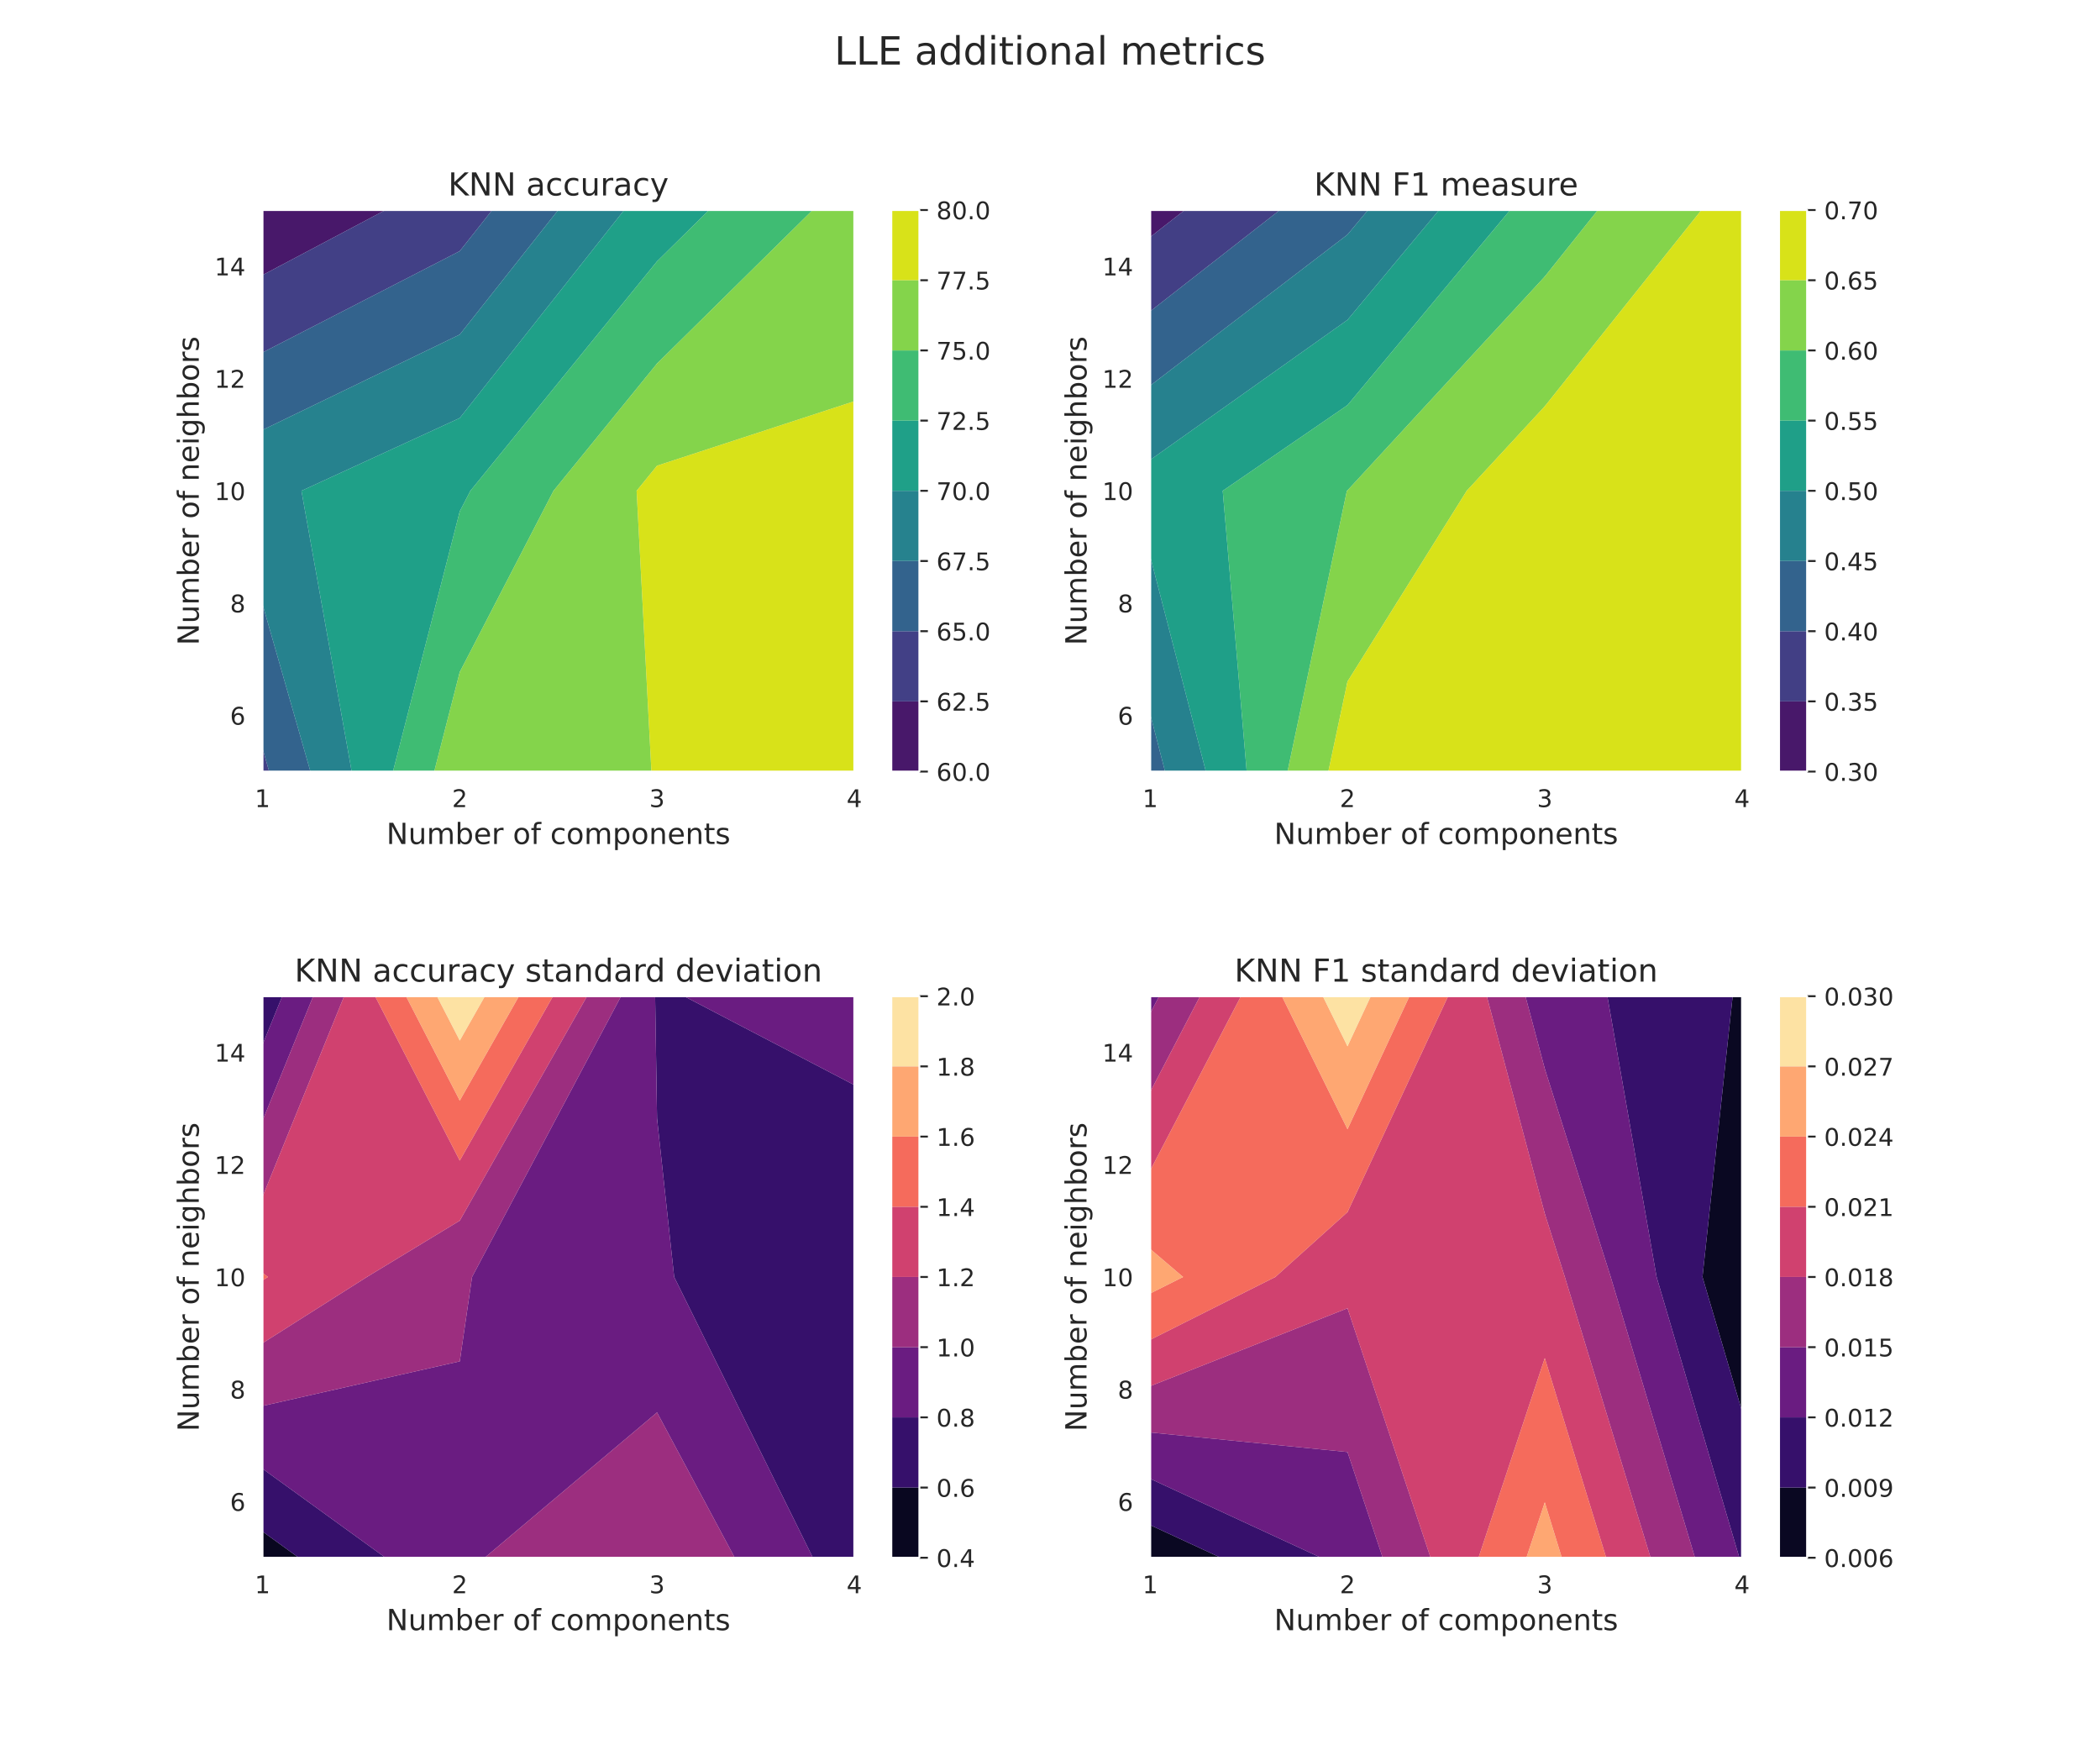 <?xml version="1.0" encoding="utf-8" standalone="no"?>
<!DOCTYPE svg PUBLIC "-//W3C//DTD SVG 1.1//EN"
  "http://www.w3.org/Graphics/SVG/1.1/DTD/svg11.dtd">
<!-- Created with matplotlib (https://matplotlib.org/) -->
<svg height="720pt" version="1.1" viewBox="0 0 864 720" width="864pt" xmlns="http://www.w3.org/2000/svg" xmlns:xlink="http://www.w3.org/1999/xlink">
 <defs>
  <style type="text/css">*{stroke-linecap:butt;stroke-linejoin:round;}</style>
 </defs>
 <g id="figure_1">
  <g id="patch_1">
   <path d="M 0 720 
L 864 720 
L 864 0 
L 0 0 
z
" style="fill:#ffffff;"/>
  </g>
  <g id="axes_1">
   <g id="patch_2">
    <path d="M 108 317.4 
L 351.491 317.4 
L 351.491 86.4 
L 108 86.4 
z
" style="fill:#eaeaf2;"/>
   </g>
   <g id="matplotlib.axis_1">
    <g id="xtick_1">
     <g id="line2d_1">
      <path clip-path="url(#p0ccc5fb978)" d="M 108 317.4 
L 108 86.4 
" style="fill:none;stroke:#ffffff;stroke-linecap:round;stroke-width:0.8;"/>
     </g>
     <g id="text_1">
      <!-- 1 -->
      <g style="fill:#262626;" transform="translate(104.819 331.998)scale(0.1 -0.1)">
       <defs>
        <path d="M 12.406 8.297 
L 28.516 8.297 
L 28.516 63.922 
L 10.984 60.406 
L 10.984 69.391 
L 28.422 72.906 
L 38.281 72.906 
L 38.281 8.297 
L 54.391 8.297 
L 54.391 0 
L 12.406 0 
z
" id="DejaVuSans-49"/>
       </defs>
       <use xlink:href="#DejaVuSans-49"/>
      </g>
     </g>
    </g>
    <g id="xtick_2">
     <g id="line2d_2">
      <path clip-path="url(#p0ccc5fb978)" d="M 189.164 317.4 
L 189.164 86.4 
" style="fill:none;stroke:#ffffff;stroke-linecap:round;stroke-width:0.8;"/>
     </g>
     <g id="text_2">
      <!-- 2 -->
      <g style="fill:#262626;" transform="translate(185.982 331.998)scale(0.1 -0.1)">
       <defs>
        <path d="M 19.188 8.297 
L 53.609 8.297 
L 53.609 0 
L 7.328 0 
L 7.328 8.297 
Q 12.938 14.109 22.625 23.891 
Q 32.328 33.688 34.812 36.531 
Q 39.547 41.844 41.422 45.531 
Q 43.312 49.219 43.312 52.781 
Q 43.312 58.594 39.234 62.25 
Q 35.156 65.922 28.609 65.922 
Q 23.969 65.922 18.812 64.312 
Q 13.672 62.703 7.812 59.422 
L 7.812 69.391 
Q 13.766 71.781 18.938 73 
Q 24.125 74.219 28.422 74.219 
Q 39.75 74.219 46.484 68.547 
Q 53.219 62.891 53.219 53.422 
Q 53.219 48.922 51.531 44.891 
Q 49.859 40.875 45.406 35.406 
Q 44.188 33.984 37.641 27.219 
Q 31.109 20.453 19.188 8.297 
z
" id="DejaVuSans-50"/>
       </defs>
       <use xlink:href="#DejaVuSans-50"/>
      </g>
     </g>
    </g>
    <g id="xtick_3">
     <g id="line2d_3">
      <path clip-path="url(#p0ccc5fb978)" d="M 270.327 317.4 
L 270.327 86.4 
" style="fill:none;stroke:#ffffff;stroke-linecap:round;stroke-width:0.8;"/>
     </g>
     <g id="text_3">
      <!-- 3 -->
      <g style="fill:#262626;" transform="translate(267.146 331.998)scale(0.1 -0.1)">
       <defs>
        <path d="M 40.578 39.312 
Q 47.656 37.797 51.625 33 
Q 55.609 28.219 55.609 21.188 
Q 55.609 10.406 48.188 4.484 
Q 40.766 -1.422 27.094 -1.422 
Q 22.516 -1.422 17.656 -0.516 
Q 12.797 0.391 7.625 2.203 
L 7.625 11.719 
Q 11.719 9.328 16.594 8.109 
Q 21.484 6.891 26.812 6.891 
Q 36.078 6.891 40.938 10.547 
Q 45.797 14.203 45.797 21.188 
Q 45.797 27.641 41.281 31.266 
Q 36.766 34.906 28.719 34.906 
L 20.219 34.906 
L 20.219 43.016 
L 29.109 43.016 
Q 36.375 43.016 40.234 45.922 
Q 44.094 48.828 44.094 54.297 
Q 44.094 59.906 40.109 62.906 
Q 36.141 65.922 28.719 65.922 
Q 24.656 65.922 20.016 65.031 
Q 15.375 64.156 9.812 62.312 
L 9.812 71.094 
Q 15.438 72.656 20.344 73.438 
Q 25.25 74.219 29.594 74.219 
Q 40.828 74.219 47.359 69.109 
Q 53.906 64.016 53.906 55.328 
Q 53.906 49.266 50.438 45.094 
Q 46.969 40.922 40.578 39.312 
z
" id="DejaVuSans-51"/>
       </defs>
       <use xlink:href="#DejaVuSans-51"/>
      </g>
     </g>
    </g>
    <g id="xtick_4">
     <g id="line2d_4">
      <path clip-path="url(#p0ccc5fb978)" d="M 351.491 317.4 
L 351.491 86.4 
" style="fill:none;stroke:#ffffff;stroke-linecap:round;stroke-width:0.8;"/>
     </g>
     <g id="text_4">
      <!-- 4 -->
      <g style="fill:#262626;" transform="translate(348.31 331.998)scale(0.1 -0.1)">
       <defs>
        <path d="M 37.797 64.312 
L 12.891 25.391 
L 37.797 25.391 
z
M 35.203 72.906 
L 47.609 72.906 
L 47.609 25.391 
L 58.016 25.391 
L 58.016 17.188 
L 47.609 17.188 
L 47.609 0 
L 37.797 0 
L 37.797 17.188 
L 4.891 17.188 
L 4.891 26.703 
z
" id="DejaVuSans-52"/>
       </defs>
       <use xlink:href="#DejaVuSans-52"/>
      </g>
     </g>
    </g>
    <g id="text_5">
     <!-- Number of components -->
     <g style="fill:#262626;" transform="translate(158.975 347.196)scale(0.12 -0.12)">
      <defs>
       <path d="M 9.812 72.906 
L 23.094 72.906 
L 55.422 11.922 
L 55.422 72.906 
L 64.984 72.906 
L 64.984 0 
L 51.703 0 
L 19.391 60.984 
L 19.391 0 
L 9.812 0 
z
" id="DejaVuSans-78"/>
       <path d="M 8.5 21.578 
L 8.5 54.688 
L 17.484 54.688 
L 17.484 21.922 
Q 17.484 14.156 20.5 10.266 
Q 23.531 6.391 29.594 6.391 
Q 36.859 6.391 41.078 11.031 
Q 45.312 15.672 45.312 23.688 
L 45.312 54.688 
L 54.297 54.688 
L 54.297 0 
L 45.312 0 
L 45.312 8.406 
Q 42.047 3.422 37.719 1 
Q 33.406 -1.422 27.688 -1.422 
Q 18.266 -1.422 13.375 4.438 
Q 8.5 10.297 8.5 21.578 
z
M 31.109 56 
z
" id="DejaVuSans-117"/>
       <path d="M 52 44.188 
Q 55.375 50.25 60.062 53.125 
Q 64.75 56 71.094 56 
Q 79.641 56 84.281 50.016 
Q 88.922 44.047 88.922 33.016 
L 88.922 0 
L 79.891 0 
L 79.891 32.719 
Q 79.891 40.578 77.094 44.375 
Q 74.312 48.188 68.609 48.188 
Q 61.625 48.188 57.562 43.547 
Q 53.516 38.922 53.516 30.906 
L 53.516 0 
L 44.484 0 
L 44.484 32.719 
Q 44.484 40.625 41.703 44.406 
Q 38.922 48.188 33.109 48.188 
Q 26.219 48.188 22.156 43.531 
Q 18.109 38.875 18.109 30.906 
L 18.109 0 
L 9.078 0 
L 9.078 54.688 
L 18.109 54.688 
L 18.109 46.188 
Q 21.188 51.219 25.484 53.609 
Q 29.781 56 35.688 56 
Q 41.656 56 45.828 52.969 
Q 50 49.953 52 44.188 
z
" id="DejaVuSans-109"/>
       <path d="M 48.688 27.297 
Q 48.688 37.203 44.609 42.844 
Q 40.531 48.484 33.406 48.484 
Q 26.266 48.484 22.188 42.844 
Q 18.109 37.203 18.109 27.297 
Q 18.109 17.391 22.188 11.75 
Q 26.266 6.109 33.406 6.109 
Q 40.531 6.109 44.609 11.75 
Q 48.688 17.391 48.688 27.297 
z
M 18.109 46.391 
Q 20.953 51.266 25.266 53.625 
Q 29.594 56 35.594 56 
Q 45.562 56 51.781 48.094 
Q 58.016 40.188 58.016 27.297 
Q 58.016 14.406 51.781 6.484 
Q 45.562 -1.422 35.594 -1.422 
Q 29.594 -1.422 25.266 0.953 
Q 20.953 3.328 18.109 8.203 
L 18.109 0 
L 9.078 0 
L 9.078 75.984 
L 18.109 75.984 
z
" id="DejaVuSans-98"/>
       <path d="M 56.203 29.594 
L 56.203 25.203 
L 14.891 25.203 
Q 15.484 15.922 20.484 11.062 
Q 25.484 6.203 34.422 6.203 
Q 39.594 6.203 44.453 7.469 
Q 49.312 8.734 54.109 11.281 
L 54.109 2.781 
Q 49.266 0.734 44.188 -0.344 
Q 39.109 -1.422 33.891 -1.422 
Q 20.797 -1.422 13.156 6.188 
Q 5.516 13.812 5.516 26.812 
Q 5.516 40.234 12.766 48.109 
Q 20.016 56 32.328 56 
Q 43.359 56 49.781 48.891 
Q 56.203 41.797 56.203 29.594 
z
M 47.219 32.234 
Q 47.125 39.594 43.094 43.984 
Q 39.062 48.391 32.422 48.391 
Q 24.906 48.391 20.391 44.141 
Q 15.875 39.891 15.188 32.172 
z
" id="DejaVuSans-101"/>
       <path d="M 41.109 46.297 
Q 39.594 47.172 37.812 47.578 
Q 36.031 48 33.891 48 
Q 26.266 48 22.188 43.047 
Q 18.109 38.094 18.109 28.812 
L 18.109 0 
L 9.078 0 
L 9.078 54.688 
L 18.109 54.688 
L 18.109 46.188 
Q 20.953 51.172 25.484 53.578 
Q 30.031 56 36.531 56 
Q 37.453 56 38.578 55.875 
Q 39.703 55.766 41.062 55.516 
z
" id="DejaVuSans-114"/>
       <path id="DejaVuSans-32"/>
       <path d="M 30.609 48.391 
Q 23.391 48.391 19.188 42.75 
Q 14.984 37.109 14.984 27.297 
Q 14.984 17.484 19.156 11.844 
Q 23.344 6.203 30.609 6.203 
Q 37.797 6.203 41.984 11.859 
Q 46.188 17.531 46.188 27.297 
Q 46.188 37.016 41.984 42.703 
Q 37.797 48.391 30.609 48.391 
z
M 30.609 56 
Q 42.328 56 49.016 48.375 
Q 55.719 40.766 55.719 27.297 
Q 55.719 13.875 49.016 6.219 
Q 42.328 -1.422 30.609 -1.422 
Q 18.844 -1.422 12.172 6.219 
Q 5.516 13.875 5.516 27.297 
Q 5.516 40.766 12.172 48.375 
Q 18.844 56 30.609 56 
z
" id="DejaVuSans-111"/>
       <path d="M 37.109 75.984 
L 37.109 68.5 
L 28.516 68.5 
Q 23.688 68.5 21.797 66.547 
Q 19.922 64.594 19.922 59.516 
L 19.922 54.688 
L 34.719 54.688 
L 34.719 47.703 
L 19.922 47.703 
L 19.922 0 
L 10.891 0 
L 10.891 47.703 
L 2.297 47.703 
L 2.297 54.688 
L 10.891 54.688 
L 10.891 58.5 
Q 10.891 67.625 15.141 71.797 
Q 19.391 75.984 28.609 75.984 
z
" id="DejaVuSans-102"/>
       <path d="M 48.781 52.594 
L 48.781 44.188 
Q 44.969 46.297 41.141 47.344 
Q 37.312 48.391 33.406 48.391 
Q 24.656 48.391 19.812 42.844 
Q 14.984 37.312 14.984 27.297 
Q 14.984 17.281 19.812 11.734 
Q 24.656 6.203 33.406 6.203 
Q 37.312 6.203 41.141 7.25 
Q 44.969 8.297 48.781 10.406 
L 48.781 2.094 
Q 45.016 0.344 40.984 -0.531 
Q 36.969 -1.422 32.422 -1.422 
Q 20.062 -1.422 12.781 6.344 
Q 5.516 14.109 5.516 27.297 
Q 5.516 40.672 12.859 48.328 
Q 20.219 56 33.016 56 
Q 37.156 56 41.109 55.141 
Q 45.062 54.297 48.781 52.594 
z
" id="DejaVuSans-99"/>
       <path d="M 18.109 8.203 
L 18.109 -20.797 
L 9.078 -20.797 
L 9.078 54.688 
L 18.109 54.688 
L 18.109 46.391 
Q 20.953 51.266 25.266 53.625 
Q 29.594 56 35.594 56 
Q 45.562 56 51.781 48.094 
Q 58.016 40.188 58.016 27.297 
Q 58.016 14.406 51.781 6.484 
Q 45.562 -1.422 35.594 -1.422 
Q 29.594 -1.422 25.266 0.953 
Q 20.953 3.328 18.109 8.203 
z
M 48.688 27.297 
Q 48.688 37.203 44.609 42.844 
Q 40.531 48.484 33.406 48.484 
Q 26.266 48.484 22.188 42.844 
Q 18.109 37.203 18.109 27.297 
Q 18.109 17.391 22.188 11.75 
Q 26.266 6.109 33.406 6.109 
Q 40.531 6.109 44.609 11.75 
Q 48.688 17.391 48.688 27.297 
z
" id="DejaVuSans-112"/>
       <path d="M 54.891 33.016 
L 54.891 0 
L 45.906 0 
L 45.906 32.719 
Q 45.906 40.484 42.875 44.328 
Q 39.844 48.188 33.797 48.188 
Q 26.516 48.188 22.312 43.547 
Q 18.109 38.922 18.109 30.906 
L 18.109 0 
L 9.078 0 
L 9.078 54.688 
L 18.109 54.688 
L 18.109 46.188 
Q 21.344 51.125 25.703 53.562 
Q 30.078 56 35.797 56 
Q 45.219 56 50.047 50.172 
Q 54.891 44.344 54.891 33.016 
z
" id="DejaVuSans-110"/>
       <path d="M 18.312 70.219 
L 18.312 54.688 
L 36.812 54.688 
L 36.812 47.703 
L 18.312 47.703 
L 18.312 18.016 
Q 18.312 11.328 20.141 9.422 
Q 21.969 7.516 27.594 7.516 
L 36.812 7.516 
L 36.812 0 
L 27.594 0 
Q 17.188 0 13.234 3.875 
Q 9.281 7.766 9.281 18.016 
L 9.281 47.703 
L 2.688 47.703 
L 2.688 54.688 
L 9.281 54.688 
L 9.281 70.219 
z
" id="DejaVuSans-116"/>
       <path d="M 44.281 53.078 
L 44.281 44.578 
Q 40.484 46.531 36.375 47.5 
Q 32.281 48.484 27.875 48.484 
Q 21.188 48.484 17.844 46.438 
Q 14.5 44.391 14.5 40.281 
Q 14.5 37.156 16.891 35.375 
Q 19.281 33.594 26.516 31.984 
L 29.594 31.297 
Q 39.156 29.25 43.188 25.516 
Q 47.219 21.781 47.219 15.094 
Q 47.219 7.469 41.188 3.016 
Q 35.156 -1.422 24.609 -1.422 
Q 20.219 -1.422 15.453 -0.562 
Q 10.688 0.297 5.422 2 
L 5.422 11.281 
Q 10.406 8.688 15.234 7.391 
Q 20.062 6.109 24.812 6.109 
Q 31.156 6.109 34.562 8.281 
Q 37.984 10.453 37.984 14.406 
Q 37.984 18.062 35.516 20.016 
Q 33.062 21.969 24.703 23.781 
L 21.578 24.516 
Q 13.234 26.266 9.516 29.906 
Q 5.812 33.547 5.812 39.891 
Q 5.812 47.609 11.281 51.797 
Q 16.75 56 26.812 56 
Q 31.781 56 36.172 55.266 
Q 40.578 54.547 44.281 53.078 
z
" id="DejaVuSans-115"/>
      </defs>
      <use xlink:href="#DejaVuSans-78"/>
      <use x="74.805" xlink:href="#DejaVuSans-117"/>
      <use x="138.184" xlink:href="#DejaVuSans-109"/>
      <use x="235.596" xlink:href="#DejaVuSans-98"/>
      <use x="299.072" xlink:href="#DejaVuSans-101"/>
      <use x="360.596" xlink:href="#DejaVuSans-114"/>
      <use x="401.709" xlink:href="#DejaVuSans-32"/>
      <use x="433.496" xlink:href="#DejaVuSans-111"/>
      <use x="494.678" xlink:href="#DejaVuSans-102"/>
      <use x="529.883" xlink:href="#DejaVuSans-32"/>
      <use x="561.67" xlink:href="#DejaVuSans-99"/>
      <use x="616.65" xlink:href="#DejaVuSans-111"/>
      <use x="677.832" xlink:href="#DejaVuSans-109"/>
      <use x="775.244" xlink:href="#DejaVuSans-112"/>
      <use x="838.721" xlink:href="#DejaVuSans-111"/>
      <use x="899.902" xlink:href="#DejaVuSans-110"/>
      <use x="963.281" xlink:href="#DejaVuSans-101"/>
      <use x="1024.805" xlink:href="#DejaVuSans-110"/>
      <use x="1088.184" xlink:href="#DejaVuSans-116"/>
      <use x="1127.393" xlink:href="#DejaVuSans-115"/>
     </g>
    </g>
   </g>
   <g id="matplotlib.axis_2">
    <g id="ytick_1">
     <g id="line2d_5">
      <path clip-path="url(#p0ccc5fb978)" d="M 108 294.3 
L 351.491 294.3 
" style="fill:none;stroke:#ffffff;stroke-linecap:round;stroke-width:0.8;"/>
     </g>
     <g id="text_6">
      <!-- 6 -->
      <g style="fill:#262626;" transform="translate(94.638 298.099)scale(0.1 -0.1)">
       <defs>
        <path d="M 33.016 40.375 
Q 26.375 40.375 22.484 35.828 
Q 18.609 31.297 18.609 23.391 
Q 18.609 15.531 22.484 10.953 
Q 26.375 6.391 33.016 6.391 
Q 39.656 6.391 43.531 10.953 
Q 47.406 15.531 47.406 23.391 
Q 47.406 31.297 43.531 35.828 
Q 39.656 40.375 33.016 40.375 
z
M 52.594 71.297 
L 52.594 62.312 
Q 48.875 64.062 45.094 64.984 
Q 41.312 65.922 37.594 65.922 
Q 27.828 65.922 22.672 59.328 
Q 17.531 52.734 16.797 39.406 
Q 19.672 43.656 24.016 45.922 
Q 28.375 48.188 33.594 48.188 
Q 44.578 48.188 50.953 41.516 
Q 57.328 34.859 57.328 23.391 
Q 57.328 12.156 50.688 5.359 
Q 44.047 -1.422 33.016 -1.422 
Q 20.359 -1.422 13.672 8.266 
Q 6.984 17.969 6.984 36.375 
Q 6.984 53.656 15.188 63.938 
Q 23.391 74.219 37.203 74.219 
Q 40.922 74.219 44.703 73.484 
Q 48.484 72.75 52.594 71.297 
z
" id="DejaVuSans-54"/>
       </defs>
       <use xlink:href="#DejaVuSans-54"/>
      </g>
     </g>
    </g>
    <g id="ytick_2">
     <g id="line2d_6">
      <path clip-path="url(#p0ccc5fb978)" d="M 108 248.1 
L 351.491 248.1 
" style="fill:none;stroke:#ffffff;stroke-linecap:round;stroke-width:0.8;"/>
     </g>
     <g id="text_7">
      <!-- 8 -->
      <g style="fill:#262626;" transform="translate(94.638 251.899)scale(0.1 -0.1)">
       <defs>
        <path d="M 31.781 34.625 
Q 24.75 34.625 20.719 30.859 
Q 16.703 27.094 16.703 20.516 
Q 16.703 13.922 20.719 10.156 
Q 24.75 6.391 31.781 6.391 
Q 38.812 6.391 42.859 10.172 
Q 46.922 13.969 46.922 20.516 
Q 46.922 27.094 42.891 30.859 
Q 38.875 34.625 31.781 34.625 
z
M 21.922 38.812 
Q 15.578 40.375 12.031 44.719 
Q 8.5 49.078 8.5 55.328 
Q 8.5 64.062 14.719 69.141 
Q 20.953 74.219 31.781 74.219 
Q 42.672 74.219 48.875 69.141 
Q 55.078 64.062 55.078 55.328 
Q 55.078 49.078 51.531 44.719 
Q 48 40.375 41.703 38.812 
Q 48.828 37.156 52.797 32.312 
Q 56.781 27.484 56.781 20.516 
Q 56.781 9.906 50.312 4.234 
Q 43.844 -1.422 31.781 -1.422 
Q 19.734 -1.422 13.25 4.234 
Q 6.781 9.906 6.781 20.516 
Q 6.781 27.484 10.781 32.312 
Q 14.797 37.156 21.922 38.812 
z
M 18.312 54.391 
Q 18.312 48.734 21.844 45.562 
Q 25.391 42.391 31.781 42.391 
Q 38.141 42.391 41.719 45.562 
Q 45.312 48.734 45.312 54.391 
Q 45.312 60.062 41.719 63.234 
Q 38.141 66.406 31.781 66.406 
Q 25.391 66.406 21.844 63.234 
Q 18.312 60.062 18.312 54.391 
z
" id="DejaVuSans-56"/>
       </defs>
       <use xlink:href="#DejaVuSans-56"/>
      </g>
     </g>
    </g>
    <g id="ytick_3">
     <g id="line2d_7">
      <path clip-path="url(#p0ccc5fb978)" d="M 108 201.9 
L 351.491 201.9 
" style="fill:none;stroke:#ffffff;stroke-linecap:round;stroke-width:0.8;"/>
     </g>
     <g id="text_8">
      <!-- 10 -->
      <g style="fill:#262626;" transform="translate(88.275 205.699)scale(0.1 -0.1)">
       <defs>
        <path d="M 31.781 66.406 
Q 24.172 66.406 20.328 58.906 
Q 16.5 51.422 16.5 36.375 
Q 16.5 21.391 20.328 13.891 
Q 24.172 6.391 31.781 6.391 
Q 39.453 6.391 43.281 13.891 
Q 47.125 21.391 47.125 36.375 
Q 47.125 51.422 43.281 58.906 
Q 39.453 66.406 31.781 66.406 
z
M 31.781 74.219 
Q 44.047 74.219 50.516 64.516 
Q 56.984 54.828 56.984 36.375 
Q 56.984 17.969 50.516 8.266 
Q 44.047 -1.422 31.781 -1.422 
Q 19.531 -1.422 13.062 8.266 
Q 6.594 17.969 6.594 36.375 
Q 6.594 54.828 13.062 64.516 
Q 19.531 74.219 31.781 74.219 
z
" id="DejaVuSans-48"/>
       </defs>
       <use xlink:href="#DejaVuSans-49"/>
       <use x="63.623" xlink:href="#DejaVuSans-48"/>
      </g>
     </g>
    </g>
    <g id="ytick_4">
     <g id="line2d_8">
      <path clip-path="url(#p0ccc5fb978)" d="M 108 155.7 
L 351.491 155.7 
" style="fill:none;stroke:#ffffff;stroke-linecap:round;stroke-width:0.8;"/>
     </g>
     <g id="text_9">
      <!-- 12 -->
      <g style="fill:#262626;" transform="translate(88.275 159.499)scale(0.1 -0.1)">
       <use xlink:href="#DejaVuSans-49"/>
       <use x="63.623" xlink:href="#DejaVuSans-50"/>
      </g>
     </g>
    </g>
    <g id="ytick_5">
     <g id="line2d_9">
      <path clip-path="url(#p0ccc5fb978)" d="M 108 109.5 
L 351.491 109.5 
" style="fill:none;stroke:#ffffff;stroke-linecap:round;stroke-width:0.8;"/>
     </g>
     <g id="text_10">
      <!-- 14 -->
      <g style="fill:#262626;" transform="translate(88.275 113.299)scale(0.1 -0.1)">
       <use xlink:href="#DejaVuSans-49"/>
       <use x="63.623" xlink:href="#DejaVuSans-52"/>
      </g>
     </g>
    </g>
    <g id="text_11">
     <!-- Number of neighbors -->
     <g style="fill:#262626;" transform="translate(81.779 265.446)rotate(-90)scale(0.12 -0.12)">
      <defs>
       <path d="M 9.422 54.688 
L 18.406 54.688 
L 18.406 0 
L 9.422 0 
z
M 9.422 75.984 
L 18.406 75.984 
L 18.406 64.594 
L 9.422 64.594 
z
" id="DejaVuSans-105"/>
       <path d="M 45.406 27.984 
Q 45.406 37.75 41.375 43.109 
Q 37.359 48.484 30.078 48.484 
Q 22.859 48.484 18.828 43.109 
Q 14.797 37.75 14.797 27.984 
Q 14.797 18.266 18.828 12.891 
Q 22.859 7.516 30.078 7.516 
Q 37.359 7.516 41.375 12.891 
Q 45.406 18.266 45.406 27.984 
z
M 54.391 6.781 
Q 54.391 -7.172 48.188 -13.984 
Q 42 -20.797 29.203 -20.797 
Q 24.469 -20.797 20.266 -20.094 
Q 16.062 -19.391 12.109 -17.922 
L 12.109 -9.188 
Q 16.062 -11.328 19.922 -12.344 
Q 23.781 -13.375 27.781 -13.375 
Q 36.625 -13.375 41.016 -8.766 
Q 45.406 -4.156 45.406 5.172 
L 45.406 9.625 
Q 42.625 4.781 38.281 2.391 
Q 33.938 0 27.875 0 
Q 17.828 0 11.672 7.656 
Q 5.516 15.328 5.516 27.984 
Q 5.516 40.672 11.672 48.328 
Q 17.828 56 27.875 56 
Q 33.938 56 38.281 53.609 
Q 42.625 51.219 45.406 46.391 
L 45.406 54.688 
L 54.391 54.688 
z
" id="DejaVuSans-103"/>
       <path d="M 54.891 33.016 
L 54.891 0 
L 45.906 0 
L 45.906 32.719 
Q 45.906 40.484 42.875 44.328 
Q 39.844 48.188 33.797 48.188 
Q 26.516 48.188 22.312 43.547 
Q 18.109 38.922 18.109 30.906 
L 18.109 0 
L 9.078 0 
L 9.078 75.984 
L 18.109 75.984 
L 18.109 46.188 
Q 21.344 51.125 25.703 53.562 
Q 30.078 56 35.797 56 
Q 45.219 56 50.047 50.172 
Q 54.891 44.344 54.891 33.016 
z
" id="DejaVuSans-104"/>
      </defs>
      <use xlink:href="#DejaVuSans-78"/>
      <use x="74.805" xlink:href="#DejaVuSans-117"/>
      <use x="138.184" xlink:href="#DejaVuSans-109"/>
      <use x="235.596" xlink:href="#DejaVuSans-98"/>
      <use x="299.072" xlink:href="#DejaVuSans-101"/>
      <use x="360.596" xlink:href="#DejaVuSans-114"/>
      <use x="401.709" xlink:href="#DejaVuSans-32"/>
      <use x="433.496" xlink:href="#DejaVuSans-111"/>
      <use x="494.678" xlink:href="#DejaVuSans-102"/>
      <use x="529.883" xlink:href="#DejaVuSans-32"/>
      <use x="561.67" xlink:href="#DejaVuSans-110"/>
      <use x="625.049" xlink:href="#DejaVuSans-101"/>
      <use x="686.572" xlink:href="#DejaVuSans-105"/>
      <use x="714.355" xlink:href="#DejaVuSans-103"/>
      <use x="777.832" xlink:href="#DejaVuSans-104"/>
      <use x="841.211" xlink:href="#DejaVuSans-98"/>
      <use x="904.688" xlink:href="#DejaVuSans-111"/>
      <use x="965.869" xlink:href="#DejaVuSans-114"/>
      <use x="1006.982" xlink:href="#DejaVuSans-115"/>
     </g>
    </g>
   </g>
   <g id="PathCollection_1">
    <path clip-path="url(#p0ccc5fb978)" d="M 158.577 86.4 
L 108 86.4 
L 108 113.165 
z
" style="fill:#48186a;"/>
   </g>
   <g id="PathCollection_2">
    <path clip-path="url(#p0ccc5fb978)" d="M 108 307.781 
L 108 317.4 
L 110.753 317.4 
z
" style="fill:#424086;"/>
    <path clip-path="url(#p0ccc5fb978)" d="M 189.164 103.288 
L 202.517 86.4 
L 189.164 86.4 
L 158.577 86.4 
L 108 113.165 
L 108 145.021 
z
" style="fill:#424086;"/>
   </g>
   <g id="PathCollection_3">
    <path clip-path="url(#p0ccc5fb978)" d="M 108 248.48 
L 108 307.781 
L 110.753 317.4 
L 127.726 317.4 
z
" style="fill:#33638d;"/>
    <path clip-path="url(#p0ccc5fb978)" d="M 189.164 137.622 
L 229.662 86.4 
L 202.517 86.4 
L 189.164 103.288 
L 108 145.021 
L 108 176.878 
z
" style="fill:#33638d;"/>
   </g>
   <g id="PathCollection_4">
    <path clip-path="url(#p0ccc5fb978)" d="M 124.022 201.9 
L 189.164 171.955 
L 256.808 86.4 
L 229.662 86.4 
L 189.164 137.622 
L 108 176.878 
L 108 201.9 
L 108 248.48 
L 127.726 317.4 
L 144.699 317.4 
z
" style="fill:#26828e;"/>
   </g>
   <g id="PathCollection_5">
    <path clip-path="url(#p0ccc5fb978)" d="M 189.164 210.348 
L 193.535 201.9 
L 270.327 107.502 
L 291.729 86.4 
L 270.327 86.4 
L 256.808 86.4 
L 189.164 171.955 
L 124.022 201.9 
L 144.699 317.4 
L 161.672 317.4 
z
" style="fill:#1fa088;"/>
   </g>
   <g id="PathCollection_6">
    <path clip-path="url(#p0ccc5fb978)" d="M 189.164 276.44 
L 227.732 201.9 
L 270.327 149.539 
L 334.362 86.4 
L 291.729 86.4 
L 270.327 107.502 
L 193.535 201.9 
L 189.164 210.348 
L 161.672 317.4 
L 178.645 317.4 
z
" style="fill:#3fbc73;"/>
   </g>
   <g id="PathCollection_7">
    <path clip-path="url(#p0ccc5fb978)" d="M 189.164 317.4 
L 268.021 317.4 
L 261.929 201.9 
L 270.327 191.576 
L 351.491 165.051 
L 351.491 86.4 
L 334.362 86.4 
L 270.327 149.539 
L 227.732 201.9 
L 189.164 276.44 
L 178.645 317.4 
z
" style="fill:#84d44b;"/>
   </g>
   <g id="PathCollection_8">
    <path clip-path="url(#p0ccc5fb978)" d="M 270.327 317.4 
L 351.491 317.4 
L 351.491 201.9 
L 351.491 165.051 
L 270.327 191.576 
L 261.929 201.9 
L 268.021 317.4 
z
" style="fill:#d8e219;"/>
   </g>
   <g id="patch_3">
    <path d="M 108 317.4 
L 108 86.4 
" style="fill:none;stroke:#ffffff;stroke-linecap:square;stroke-linejoin:miter;stroke-width:0.8;"/>
   </g>
   <g id="patch_4">
    <path d="M 351.491 317.4 
L 351.491 86.4 
" style="fill:none;stroke:#ffffff;stroke-linecap:square;stroke-linejoin:miter;stroke-width:0.8;"/>
   </g>
   <g id="patch_5">
    <path d="M 108 317.4 
L 351.491 317.4 
" style="fill:none;stroke:#ffffff;stroke-linecap:square;stroke-linejoin:miter;stroke-width:0.8;"/>
   </g>
   <g id="patch_6">
    <path d="M 108 86.4 
L 351.491 86.4 
" style="fill:none;stroke:#ffffff;stroke-linecap:square;stroke-linejoin:miter;stroke-width:0.8;"/>
   </g>
   <g id="text_12">
    <!-- KNN accuracy -->
    <g style="fill:#262626;" transform="translate(184.364 80.4)scale(0.13 -0.13)">
     <defs>
      <path d="M 9.812 72.906 
L 19.672 72.906 
L 19.672 42.094 
L 52.391 72.906 
L 65.094 72.906 
L 28.906 38.922 
L 67.672 0 
L 54.688 0 
L 19.672 35.109 
L 19.672 0 
L 9.812 0 
z
" id="DejaVuSans-75"/>
      <path d="M 34.281 27.484 
Q 23.391 27.484 19.188 25 
Q 14.984 22.516 14.984 16.5 
Q 14.984 11.719 18.141 8.906 
Q 21.297 6.109 26.703 6.109 
Q 34.188 6.109 38.703 11.406 
Q 43.219 16.703 43.219 25.484 
L 43.219 27.484 
z
M 52.203 31.203 
L 52.203 0 
L 43.219 0 
L 43.219 8.297 
Q 40.141 3.328 35.547 0.953 
Q 30.953 -1.422 24.312 -1.422 
Q 15.922 -1.422 10.953 3.297 
Q 6 8.016 6 15.922 
Q 6 25.141 12.172 29.828 
Q 18.359 34.516 30.609 34.516 
L 43.219 34.516 
L 43.219 35.406 
Q 43.219 41.609 39.141 45 
Q 35.062 48.391 27.688 48.391 
Q 23 48.391 18.547 47.266 
Q 14.109 46.141 10.016 43.891 
L 10.016 52.203 
Q 14.938 54.109 19.578 55.047 
Q 24.219 56 28.609 56 
Q 40.484 56 46.344 49.844 
Q 52.203 43.703 52.203 31.203 
z
" id="DejaVuSans-97"/>
      <path d="M 32.172 -5.078 
Q 28.375 -14.844 24.75 -17.812 
Q 21.141 -20.797 15.094 -20.797 
L 7.906 -20.797 
L 7.906 -13.281 
L 13.188 -13.281 
Q 16.891 -13.281 18.938 -11.516 
Q 21 -9.766 23.484 -3.219 
L 25.094 0.875 
L 2.984 54.688 
L 12.5 54.688 
L 29.594 11.922 
L 46.688 54.688 
L 56.203 54.688 
z
" id="DejaVuSans-121"/>
     </defs>
     <use xlink:href="#DejaVuSans-75"/>
     <use x="65.576" xlink:href="#DejaVuSans-78"/>
     <use x="140.381" xlink:href="#DejaVuSans-78"/>
     <use x="215.186" xlink:href="#DejaVuSans-32"/>
     <use x="246.973" xlink:href="#DejaVuSans-97"/>
     <use x="308.252" xlink:href="#DejaVuSans-99"/>
     <use x="363.232" xlink:href="#DejaVuSans-99"/>
     <use x="418.213" xlink:href="#DejaVuSans-117"/>
     <use x="481.592" xlink:href="#DejaVuSans-114"/>
     <use x="522.705" xlink:href="#DejaVuSans-97"/>
     <use x="583.984" xlink:href="#DejaVuSans-99"/>
     <use x="638.965" xlink:href="#DejaVuSans-121"/>
    </g>
   </g>
  </g>
  <g id="axes_2">
   <g id="patch_7">
    <path clip-path="url(#p4990d40d0a)" d="M 366.709 317.4 
L 366.709 288.525 
L 366.709 115.275 
L 366.709 86.4 
L 378.259 86.4 
L 378.259 115.275 
L 378.259 288.525 
L 378.259 317.4 
z
" style="fill:#eaeaf2;stroke:#eaeaf2;stroke-linejoin:miter;stroke-width:0.01;"/>
   </g>
   <g id="matplotlib.axis_3"/>
   <g id="matplotlib.axis_4">
    <g id="ytick_6">
     <g id="line2d_10">
      <defs>
       <path d="M 0 0 
L 3.5 0 
" id="m3874680f75" style="stroke:#262626;stroke-width:0.8;"/>
      </defs>
      <g>
       <use style="fill:#262626;stroke:#262626;stroke-width:0.8;" x="378.259" xlink:href="#m3874680f75" y="317.4"/>
      </g>
     </g>
     <g id="text_13">
      <!-- 60.0 -->
      <g style="fill:#262626;" transform="translate(385.259 321.199)scale(0.1 -0.1)">
       <defs>
        <path d="M 10.688 12.406 
L 21 12.406 
L 21 0 
L 10.688 0 
z
" id="DejaVuSans-46"/>
       </defs>
       <use xlink:href="#DejaVuSans-54"/>
       <use x="63.623" xlink:href="#DejaVuSans-48"/>
       <use x="127.246" xlink:href="#DejaVuSans-46"/>
       <use x="159.033" xlink:href="#DejaVuSans-48"/>
      </g>
     </g>
    </g>
    <g id="ytick_7">
     <g id="line2d_11">
      <g>
       <use style="fill:#262626;stroke:#262626;stroke-width:0.8;" x="378.259" xlink:href="#m3874680f75" y="288.525"/>
      </g>
     </g>
     <g id="text_14">
      <!-- 62.5 -->
      <g style="fill:#262626;" transform="translate(385.259 292.324)scale(0.1 -0.1)">
       <defs>
        <path d="M 10.797 72.906 
L 49.516 72.906 
L 49.516 64.594 
L 19.828 64.594 
L 19.828 46.734 
Q 21.969 47.469 24.109 47.828 
Q 26.266 48.188 28.422 48.188 
Q 40.625 48.188 47.75 41.5 
Q 54.891 34.812 54.891 23.391 
Q 54.891 11.625 47.562 5.094 
Q 40.234 -1.422 26.906 -1.422 
Q 22.312 -1.422 17.547 -0.641 
Q 12.797 0.141 7.719 1.703 
L 7.719 11.625 
Q 12.109 9.234 16.797 8.062 
Q 21.484 6.891 26.703 6.891 
Q 35.156 6.891 40.078 11.328 
Q 45.016 15.766 45.016 23.391 
Q 45.016 31 40.078 35.438 
Q 35.156 39.891 26.703 39.891 
Q 22.75 39.891 18.812 39.016 
Q 14.891 38.141 10.797 36.281 
z
" id="DejaVuSans-53"/>
       </defs>
       <use xlink:href="#DejaVuSans-54"/>
       <use x="63.623" xlink:href="#DejaVuSans-50"/>
       <use x="127.246" xlink:href="#DejaVuSans-46"/>
       <use x="159.033" xlink:href="#DejaVuSans-53"/>
      </g>
     </g>
    </g>
    <g id="ytick_8">
     <g id="line2d_12">
      <g>
       <use style="fill:#262626;stroke:#262626;stroke-width:0.8;" x="378.259" xlink:href="#m3874680f75" y="259.65"/>
      </g>
     </g>
     <g id="text_15">
      <!-- 65.0 -->
      <g style="fill:#262626;" transform="translate(385.259 263.449)scale(0.1 -0.1)">
       <use xlink:href="#DejaVuSans-54"/>
       <use x="63.623" xlink:href="#DejaVuSans-53"/>
       <use x="127.246" xlink:href="#DejaVuSans-46"/>
       <use x="159.033" xlink:href="#DejaVuSans-48"/>
      </g>
     </g>
    </g>
    <g id="ytick_9">
     <g id="line2d_13">
      <g>
       <use style="fill:#262626;stroke:#262626;stroke-width:0.8;" x="378.259" xlink:href="#m3874680f75" y="230.775"/>
      </g>
     </g>
     <g id="text_16">
      <!-- 67.5 -->
      <g style="fill:#262626;" transform="translate(385.259 234.574)scale(0.1 -0.1)">
       <defs>
        <path d="M 8.203 72.906 
L 55.078 72.906 
L 55.078 68.703 
L 28.609 0 
L 18.312 0 
L 43.219 64.594 
L 8.203 64.594 
z
" id="DejaVuSans-55"/>
       </defs>
       <use xlink:href="#DejaVuSans-54"/>
       <use x="63.623" xlink:href="#DejaVuSans-55"/>
       <use x="127.246" xlink:href="#DejaVuSans-46"/>
       <use x="159.033" xlink:href="#DejaVuSans-53"/>
      </g>
     </g>
    </g>
    <g id="ytick_10">
     <g id="line2d_14">
      <g>
       <use style="fill:#262626;stroke:#262626;stroke-width:0.8;" x="378.259" xlink:href="#m3874680f75" y="201.9"/>
      </g>
     </g>
     <g id="text_17">
      <!-- 70.0 -->
      <g style="fill:#262626;" transform="translate(385.259 205.699)scale(0.1 -0.1)">
       <use xlink:href="#DejaVuSans-55"/>
       <use x="63.623" xlink:href="#DejaVuSans-48"/>
       <use x="127.246" xlink:href="#DejaVuSans-46"/>
       <use x="159.033" xlink:href="#DejaVuSans-48"/>
      </g>
     </g>
    </g>
    <g id="ytick_11">
     <g id="line2d_15">
      <g>
       <use style="fill:#262626;stroke:#262626;stroke-width:0.8;" x="378.259" xlink:href="#m3874680f75" y="173.025"/>
      </g>
     </g>
     <g id="text_18">
      <!-- 72.5 -->
      <g style="fill:#262626;" transform="translate(385.259 176.824)scale(0.1 -0.1)">
       <use xlink:href="#DejaVuSans-55"/>
       <use x="63.623" xlink:href="#DejaVuSans-50"/>
       <use x="127.246" xlink:href="#DejaVuSans-46"/>
       <use x="159.033" xlink:href="#DejaVuSans-53"/>
      </g>
     </g>
    </g>
    <g id="ytick_12">
     <g id="line2d_16">
      <g>
       <use style="fill:#262626;stroke:#262626;stroke-width:0.8;" x="378.259" xlink:href="#m3874680f75" y="144.15"/>
      </g>
     </g>
     <g id="text_19">
      <!-- 75.0 -->
      <g style="fill:#262626;" transform="translate(385.259 147.949)scale(0.1 -0.1)">
       <use xlink:href="#DejaVuSans-55"/>
       <use x="63.623" xlink:href="#DejaVuSans-53"/>
       <use x="127.246" xlink:href="#DejaVuSans-46"/>
       <use x="159.033" xlink:href="#DejaVuSans-48"/>
      </g>
     </g>
    </g>
    <g id="ytick_13">
     <g id="line2d_17">
      <g>
       <use style="fill:#262626;stroke:#262626;stroke-width:0.8;" x="378.259" xlink:href="#m3874680f75" y="115.275"/>
      </g>
     </g>
     <g id="text_20">
      <!-- 77.5 -->
      <g style="fill:#262626;" transform="translate(385.259 119.074)scale(0.1 -0.1)">
       <use xlink:href="#DejaVuSans-55"/>
       <use x="63.623" xlink:href="#DejaVuSans-55"/>
       <use x="127.246" xlink:href="#DejaVuSans-46"/>
       <use x="159.033" xlink:href="#DejaVuSans-53"/>
      </g>
     </g>
    </g>
    <g id="ytick_14">
     <g id="line2d_18">
      <g>
       <use style="fill:#262626;stroke:#262626;stroke-width:0.8;" x="378.259" xlink:href="#m3874680f75" y="86.4"/>
      </g>
     </g>
     <g id="text_21">
      <!-- 80.0 -->
      <g style="fill:#262626;" transform="translate(385.259 90.199)scale(0.1 -0.1)">
       <use xlink:href="#DejaVuSans-56"/>
       <use x="63.623" xlink:href="#DejaVuSans-48"/>
       <use x="127.246" xlink:href="#DejaVuSans-46"/>
       <use x="159.033" xlink:href="#DejaVuSans-48"/>
      </g>
     </g>
    </g>
   </g>
   <g id="QuadMesh_1">
    <path clip-path="url(#p4990d40d0a)" d="M 366.709 317.4 
L 378.259 317.4 
L 378.259 288.525 
L 366.709 288.525 
L 366.709 317.4 
" style="fill:#48186a;"/>
    <path clip-path="url(#p4990d40d0a)" d="M 366.709 288.525 
L 378.259 288.525 
L 378.259 259.65 
L 366.709 259.65 
L 366.709 288.525 
" style="fill:#424086;"/>
    <path clip-path="url(#p4990d40d0a)" d="M 366.709 259.65 
L 378.259 259.65 
L 378.259 230.775 
L 366.709 230.775 
L 366.709 259.65 
" style="fill:#33638d;"/>
    <path clip-path="url(#p4990d40d0a)" d="M 366.709 230.775 
L 378.259 230.775 
L 378.259 201.9 
L 366.709 201.9 
L 366.709 230.775 
" style="fill:#26828e;"/>
    <path clip-path="url(#p4990d40d0a)" d="M 366.709 201.9 
L 378.259 201.9 
L 378.259 173.025 
L 366.709 173.025 
L 366.709 201.9 
" style="fill:#1fa088;"/>
    <path clip-path="url(#p4990d40d0a)" d="M 366.709 173.025 
L 378.259 173.025 
L 378.259 144.15 
L 366.709 144.15 
L 366.709 173.025 
" style="fill:#3fbc73;"/>
    <path clip-path="url(#p4990d40d0a)" d="M 366.709 144.15 
L 378.259 144.15 
L 378.259 115.275 
L 366.709 115.275 
L 366.709 144.15 
" style="fill:#84d44b;"/>
    <path clip-path="url(#p4990d40d0a)" d="M 366.709 115.275 
L 378.259 115.275 
L 378.259 86.4 
L 366.709 86.4 
L 366.709 115.275 
" style="fill:#d8e219;"/>
   </g>
   <g id="patch_8">
    <path d="M 366.709 317.4 
L 366.709 288.525 
L 366.709 115.275 
L 366.709 86.4 
L 378.259 86.4 
L 378.259 115.275 
L 378.259 288.525 
L 378.259 317.4 
z
" style="fill:none;stroke:#ffffff;stroke-linejoin:miter;stroke-width:0.8;"/>
   </g>
  </g>
  <g id="axes_3">
   <g id="patch_9">
    <path d="M 473.236 317.4 
L 716.727 317.4 
L 716.727 86.4 
L 473.236 86.4 
z
" style="fill:#eaeaf2;"/>
   </g>
   <g id="matplotlib.axis_5">
    <g id="xtick_5">
     <g id="line2d_19">
      <path clip-path="url(#p0e51fd71ab)" d="M 473.236 317.4 
L 473.236 86.4 
" style="fill:none;stroke:#ffffff;stroke-linecap:round;stroke-width:0.8;"/>
     </g>
     <g id="text_22">
      <!-- 1 -->
      <g style="fill:#262626;" transform="translate(470.055 331.998)scale(0.1 -0.1)">
       <use xlink:href="#DejaVuSans-49"/>
      </g>
     </g>
    </g>
    <g id="xtick_6">
     <g id="line2d_20">
      <path clip-path="url(#p0e51fd71ab)" d="M 554.4 317.4 
L 554.4 86.4 
" style="fill:none;stroke:#ffffff;stroke-linecap:round;stroke-width:0.8;"/>
     </g>
     <g id="text_23">
      <!-- 2 -->
      <g style="fill:#262626;" transform="translate(551.219 331.998)scale(0.1 -0.1)">
       <use xlink:href="#DejaVuSans-50"/>
      </g>
     </g>
    </g>
    <g id="xtick_7">
     <g id="line2d_21">
      <path clip-path="url(#p0e51fd71ab)" d="M 635.564 317.4 
L 635.564 86.4 
" style="fill:none;stroke:#ffffff;stroke-linecap:round;stroke-width:0.8;"/>
     </g>
     <g id="text_24">
      <!-- 3 -->
      <g style="fill:#262626;" transform="translate(632.382 331.998)scale(0.1 -0.1)">
       <use xlink:href="#DejaVuSans-51"/>
      </g>
     </g>
    </g>
    <g id="xtick_8">
     <g id="line2d_22">
      <path clip-path="url(#p0e51fd71ab)" d="M 716.727 317.4 
L 716.727 86.4 
" style="fill:none;stroke:#ffffff;stroke-linecap:round;stroke-width:0.8;"/>
     </g>
     <g id="text_25">
      <!-- 4 -->
      <g style="fill:#262626;" transform="translate(713.546 331.998)scale(0.1 -0.1)">
       <use xlink:href="#DejaVuSans-52"/>
      </g>
     </g>
    </g>
    <g id="text_26">
     <!-- Number of components -->
     <g style="fill:#262626;" transform="translate(524.212 347.196)scale(0.12 -0.12)">
      <use xlink:href="#DejaVuSans-78"/>
      <use x="74.805" xlink:href="#DejaVuSans-117"/>
      <use x="138.184" xlink:href="#DejaVuSans-109"/>
      <use x="235.596" xlink:href="#DejaVuSans-98"/>
      <use x="299.072" xlink:href="#DejaVuSans-101"/>
      <use x="360.596" xlink:href="#DejaVuSans-114"/>
      <use x="401.709" xlink:href="#DejaVuSans-32"/>
      <use x="433.496" xlink:href="#DejaVuSans-111"/>
      <use x="494.678" xlink:href="#DejaVuSans-102"/>
      <use x="529.883" xlink:href="#DejaVuSans-32"/>
      <use x="561.67" xlink:href="#DejaVuSans-99"/>
      <use x="616.65" xlink:href="#DejaVuSans-111"/>
      <use x="677.832" xlink:href="#DejaVuSans-109"/>
      <use x="775.244" xlink:href="#DejaVuSans-112"/>
      <use x="838.721" xlink:href="#DejaVuSans-111"/>
      <use x="899.902" xlink:href="#DejaVuSans-110"/>
      <use x="963.281" xlink:href="#DejaVuSans-101"/>
      <use x="1024.805" xlink:href="#DejaVuSans-110"/>
      <use x="1088.184" xlink:href="#DejaVuSans-116"/>
      <use x="1127.393" xlink:href="#DejaVuSans-115"/>
     </g>
    </g>
   </g>
   <g id="matplotlib.axis_6">
    <g id="ytick_15">
     <g id="line2d_23">
      <path clip-path="url(#p0e51fd71ab)" d="M 473.236 294.3 
L 716.727 294.3 
" style="fill:none;stroke:#ffffff;stroke-linecap:round;stroke-width:0.8;"/>
     </g>
     <g id="text_27">
      <!-- 6 -->
      <g style="fill:#262626;" transform="translate(459.874 298.099)scale(0.1 -0.1)">
       <use xlink:href="#DejaVuSans-54"/>
      </g>
     </g>
    </g>
    <g id="ytick_16">
     <g id="line2d_24">
      <path clip-path="url(#p0e51fd71ab)" d="M 473.236 248.1 
L 716.727 248.1 
" style="fill:none;stroke:#ffffff;stroke-linecap:round;stroke-width:0.8;"/>
     </g>
     <g id="text_28">
      <!-- 8 -->
      <g style="fill:#262626;" transform="translate(459.874 251.899)scale(0.1 -0.1)">
       <use xlink:href="#DejaVuSans-56"/>
      </g>
     </g>
    </g>
    <g id="ytick_17">
     <g id="line2d_25">
      <path clip-path="url(#p0e51fd71ab)" d="M 473.236 201.9 
L 716.727 201.9 
" style="fill:none;stroke:#ffffff;stroke-linecap:round;stroke-width:0.8;"/>
     </g>
     <g id="text_29">
      <!-- 10 -->
      <g style="fill:#262626;" transform="translate(453.511 205.699)scale(0.1 -0.1)">
       <use xlink:href="#DejaVuSans-49"/>
       <use x="63.623" xlink:href="#DejaVuSans-48"/>
      </g>
     </g>
    </g>
    <g id="ytick_18">
     <g id="line2d_26">
      <path clip-path="url(#p0e51fd71ab)" d="M 473.236 155.7 
L 716.727 155.7 
" style="fill:none;stroke:#ffffff;stroke-linecap:round;stroke-width:0.8;"/>
     </g>
     <g id="text_30">
      <!-- 12 -->
      <g style="fill:#262626;" transform="translate(453.511 159.499)scale(0.1 -0.1)">
       <use xlink:href="#DejaVuSans-49"/>
       <use x="63.623" xlink:href="#DejaVuSans-50"/>
      </g>
     </g>
    </g>
    <g id="ytick_19">
     <g id="line2d_27">
      <path clip-path="url(#p0e51fd71ab)" d="M 473.236 109.5 
L 716.727 109.5 
" style="fill:none;stroke:#ffffff;stroke-linecap:round;stroke-width:0.8;"/>
     </g>
     <g id="text_31">
      <!-- 14 -->
      <g style="fill:#262626;" transform="translate(453.511 113.299)scale(0.1 -0.1)">
       <use xlink:href="#DejaVuSans-49"/>
       <use x="63.623" xlink:href="#DejaVuSans-52"/>
      </g>
     </g>
    </g>
    <g id="text_32">
     <!-- Number of neighbors -->
     <g style="fill:#262626;" transform="translate(447.016 265.446)rotate(-90)scale(0.12 -0.12)">
      <use xlink:href="#DejaVuSans-78"/>
      <use x="74.805" xlink:href="#DejaVuSans-117"/>
      <use x="138.184" xlink:href="#DejaVuSans-109"/>
      <use x="235.596" xlink:href="#DejaVuSans-98"/>
      <use x="299.072" xlink:href="#DejaVuSans-101"/>
      <use x="360.596" xlink:href="#DejaVuSans-114"/>
      <use x="401.709" xlink:href="#DejaVuSans-32"/>
      <use x="433.496" xlink:href="#DejaVuSans-111"/>
      <use x="494.678" xlink:href="#DejaVuSans-102"/>
      <use x="529.883" xlink:href="#DejaVuSans-32"/>
      <use x="561.67" xlink:href="#DejaVuSans-110"/>
      <use x="625.049" xlink:href="#DejaVuSans-101"/>
      <use x="686.572" xlink:href="#DejaVuSans-105"/>
      <use x="714.355" xlink:href="#DejaVuSans-103"/>
      <use x="777.832" xlink:href="#DejaVuSans-104"/>
      <use x="841.211" xlink:href="#DejaVuSans-98"/>
      <use x="904.688" xlink:href="#DejaVuSans-111"/>
      <use x="965.869" xlink:href="#DejaVuSans-114"/>
      <use x="1006.982" xlink:href="#DejaVuSans-115"/>
     </g>
    </g>
   </g>
   <g id="PathCollection_9">
    <path clip-path="url(#p0e51fd71ab)" d="M 487.443 86.4 
L 473.236 86.4 
L 473.236 97.499 
z
" style="fill:#48186a;"/>
   </g>
   <g id="PathCollection_10">
    <path clip-path="url(#p0e51fd71ab)" d="M 526.561 86.4 
L 487.443 86.4 
L 473.236 97.499 
L 473.236 128.061 
z
" style="fill:#423f85;"/>
   </g>
   <g id="PathCollection_11">
    <path clip-path="url(#p0e51fd71ab)" d="M 473.236 293.781 
L 473.236 317.4 
L 479.348 317.4 
z
" style="fill:#33638d;"/>
    <path clip-path="url(#p0e51fd71ab)" d="M 554.4 96.512 
L 562.831 86.4 
L 554.4 86.4 
L 526.561 86.4 
L 473.236 128.061 
L 473.236 158.623 
z
" style="fill:#33638d;"/>
   </g>
   <g id="PathCollection_12">
    <path clip-path="url(#p0e51fd71ab)" d="M 473.236 228.895 
L 473.236 293.781 
L 479.348 317.4 
L 496.138 317.4 
z
" style="fill:#26818e;"/>
    <path clip-path="url(#p0e51fd71ab)" d="M 554.4 131.584 
L 592.074 86.4 
L 562.831 86.4 
L 554.4 96.512 
L 473.236 158.623 
L 473.236 189.185 
z
" style="fill:#26818e;"/>
   </g>
   <g id="PathCollection_13">
    <path clip-path="url(#p0e51fd71ab)" d="M 503.067 201.9 
L 554.4 166.656 
L 621.317 86.4 
L 592.074 86.4 
L 554.4 131.584 
L 473.236 189.185 
L 473.236 201.9 
L 473.236 228.895 
L 496.138 317.4 
L 512.928 317.4 
z
" style="fill:#1f9f88;"/>
   </g>
   <g id="PathCollection_14">
    <path clip-path="url(#p0e51fd71ab)" d="M 554.15 201.9 
L 554.4 201.728 
L 635.564 113.767 
L 657.408 86.4 
L 635.564 86.4 
L 621.317 86.4 
L 554.4 166.656 
L 503.067 201.9 
L 512.928 317.4 
L 529.718 317.4 
z
" style="fill:#3fbc73;"/>
   </g>
   <g id="PathCollection_15">
    <path clip-path="url(#p0e51fd71ab)" d="M 554.4 280.346 
L 603.449 201.9 
L 635.564 167.131 
L 700.003 86.4 
L 657.408 86.4 
L 635.564 113.767 
L 554.4 201.728 
L 554.15 201.9 
L 529.718 317.4 
L 546.508 317.4 
z
" style="fill:#84d44b;"/>
   </g>
   <g id="PathCollection_16">
    <path clip-path="url(#p0e51fd71ab)" d="M 554.4 317.4 
L 635.564 317.4 
L 716.727 317.4 
L 716.727 201.9 
L 716.727 86.4 
L 700.003 86.4 
L 635.564 167.131 
L 603.449 201.9 
L 554.4 280.346 
L 546.508 317.4 
z
" style="fill:#d8e219;"/>
   </g>
   <g id="patch_10">
    <path d="M 473.236 317.4 
L 473.236 86.4 
" style="fill:none;stroke:#ffffff;stroke-linecap:square;stroke-linejoin:miter;stroke-width:0.8;"/>
   </g>
   <g id="patch_11">
    <path d="M 716.727 317.4 
L 716.727 86.4 
" style="fill:none;stroke:#ffffff;stroke-linecap:square;stroke-linejoin:miter;stroke-width:0.8;"/>
   </g>
   <g id="patch_12">
    <path d="M 473.236 317.4 
L 716.727 317.4 
" style="fill:none;stroke:#ffffff;stroke-linecap:square;stroke-linejoin:miter;stroke-width:0.8;"/>
   </g>
   <g id="patch_13">
    <path d="M 473.236 86.4 
L 716.727 86.4 
" style="fill:none;stroke:#ffffff;stroke-linecap:square;stroke-linejoin:miter;stroke-width:0.8;"/>
   </g>
   <g id="text_33">
    <!-- KNN F1 measure -->
    <g style="fill:#262626;" transform="translate(540.643 80.4)scale(0.13 -0.13)">
     <defs>
      <path d="M 9.812 72.906 
L 51.703 72.906 
L 51.703 64.594 
L 19.672 64.594 
L 19.672 43.109 
L 48.578 43.109 
L 48.578 34.812 
L 19.672 34.812 
L 19.672 0 
L 9.812 0 
z
" id="DejaVuSans-70"/>
     </defs>
     <use xlink:href="#DejaVuSans-75"/>
     <use x="65.576" xlink:href="#DejaVuSans-78"/>
     <use x="140.381" xlink:href="#DejaVuSans-78"/>
     <use x="215.186" xlink:href="#DejaVuSans-32"/>
     <use x="246.973" xlink:href="#DejaVuSans-70"/>
     <use x="304.492" xlink:href="#DejaVuSans-49"/>
     <use x="368.115" xlink:href="#DejaVuSans-32"/>
     <use x="399.902" xlink:href="#DejaVuSans-109"/>
     <use x="497.314" xlink:href="#DejaVuSans-101"/>
     <use x="558.838" xlink:href="#DejaVuSans-97"/>
     <use x="620.117" xlink:href="#DejaVuSans-115"/>
     <use x="672.217" xlink:href="#DejaVuSans-117"/>
     <use x="735.596" xlink:href="#DejaVuSans-114"/>
     <use x="774.459" xlink:href="#DejaVuSans-101"/>
    </g>
   </g>
  </g>
  <g id="axes_4">
   <g id="patch_14">
    <path clip-path="url(#p79f8890480)" d="M 731.945 317.4 
L 731.945 288.525 
L 731.945 115.275 
L 731.945 86.4 
L 743.495 86.4 
L 743.495 115.275 
L 743.495 288.525 
L 743.495 317.4 
z
" style="fill:#eaeaf2;stroke:#eaeaf2;stroke-linejoin:miter;stroke-width:0.01;"/>
   </g>
   <g id="matplotlib.axis_7"/>
   <g id="matplotlib.axis_8">
    <g id="ytick_20">
     <g id="line2d_28">
      <g>
       <use style="fill:#262626;stroke:#262626;stroke-width:0.8;" x="743.495" xlink:href="#m3874680f75" y="317.4"/>
      </g>
     </g>
     <g id="text_34">
      <!-- 0.30 -->
      <g style="fill:#262626;" transform="translate(750.495 321.199)scale(0.1 -0.1)">
       <use xlink:href="#DejaVuSans-48"/>
       <use x="63.623" xlink:href="#DejaVuSans-46"/>
       <use x="95.41" xlink:href="#DejaVuSans-51"/>
       <use x="159.033" xlink:href="#DejaVuSans-48"/>
      </g>
     </g>
    </g>
    <g id="ytick_21">
     <g id="line2d_29">
      <g>
       <use style="fill:#262626;stroke:#262626;stroke-width:0.8;" x="743.495" xlink:href="#m3874680f75" y="288.525"/>
      </g>
     </g>
     <g id="text_35">
      <!-- 0.35 -->
      <g style="fill:#262626;" transform="translate(750.495 292.324)scale(0.1 -0.1)">
       <use xlink:href="#DejaVuSans-48"/>
       <use x="63.623" xlink:href="#DejaVuSans-46"/>
       <use x="95.41" xlink:href="#DejaVuSans-51"/>
       <use x="159.033" xlink:href="#DejaVuSans-53"/>
      </g>
     </g>
    </g>
    <g id="ytick_22">
     <g id="line2d_30">
      <g>
       <use style="fill:#262626;stroke:#262626;stroke-width:0.8;" x="743.495" xlink:href="#m3874680f75" y="259.65"/>
      </g>
     </g>
     <g id="text_36">
      <!-- 0.40 -->
      <g style="fill:#262626;" transform="translate(750.495 263.449)scale(0.1 -0.1)">
       <use xlink:href="#DejaVuSans-48"/>
       <use x="63.623" xlink:href="#DejaVuSans-46"/>
       <use x="95.41" xlink:href="#DejaVuSans-52"/>
       <use x="159.033" xlink:href="#DejaVuSans-48"/>
      </g>
     </g>
    </g>
    <g id="ytick_23">
     <g id="line2d_31">
      <g>
       <use style="fill:#262626;stroke:#262626;stroke-width:0.8;" x="743.495" xlink:href="#m3874680f75" y="230.775"/>
      </g>
     </g>
     <g id="text_37">
      <!-- 0.45 -->
      <g style="fill:#262626;" transform="translate(750.495 234.574)scale(0.1 -0.1)">
       <use xlink:href="#DejaVuSans-48"/>
       <use x="63.623" xlink:href="#DejaVuSans-46"/>
       <use x="95.41" xlink:href="#DejaVuSans-52"/>
       <use x="159.033" xlink:href="#DejaVuSans-53"/>
      </g>
     </g>
    </g>
    <g id="ytick_24">
     <g id="line2d_32">
      <g>
       <use style="fill:#262626;stroke:#262626;stroke-width:0.8;" x="743.495" xlink:href="#m3874680f75" y="201.9"/>
      </g>
     </g>
     <g id="text_38">
      <!-- 0.50 -->
      <g style="fill:#262626;" transform="translate(750.495 205.699)scale(0.1 -0.1)">
       <use xlink:href="#DejaVuSans-48"/>
       <use x="63.623" xlink:href="#DejaVuSans-46"/>
       <use x="95.41" xlink:href="#DejaVuSans-53"/>
       <use x="159.033" xlink:href="#DejaVuSans-48"/>
      </g>
     </g>
    </g>
    <g id="ytick_25">
     <g id="line2d_33">
      <g>
       <use style="fill:#262626;stroke:#262626;stroke-width:0.8;" x="743.495" xlink:href="#m3874680f75" y="173.025"/>
      </g>
     </g>
     <g id="text_39">
      <!-- 0.55 -->
      <g style="fill:#262626;" transform="translate(750.495 176.824)scale(0.1 -0.1)">
       <use xlink:href="#DejaVuSans-48"/>
       <use x="63.623" xlink:href="#DejaVuSans-46"/>
       <use x="95.41" xlink:href="#DejaVuSans-53"/>
       <use x="159.033" xlink:href="#DejaVuSans-53"/>
      </g>
     </g>
    </g>
    <g id="ytick_26">
     <g id="line2d_34">
      <g>
       <use style="fill:#262626;stroke:#262626;stroke-width:0.8;" x="743.495" xlink:href="#m3874680f75" y="144.15"/>
      </g>
     </g>
     <g id="text_40">
      <!-- 0.60 -->
      <g style="fill:#262626;" transform="translate(750.495 147.949)scale(0.1 -0.1)">
       <use xlink:href="#DejaVuSans-48"/>
       <use x="63.623" xlink:href="#DejaVuSans-46"/>
       <use x="95.41" xlink:href="#DejaVuSans-54"/>
       <use x="159.033" xlink:href="#DejaVuSans-48"/>
      </g>
     </g>
    </g>
    <g id="ytick_27">
     <g id="line2d_35">
      <g>
       <use style="fill:#262626;stroke:#262626;stroke-width:0.8;" x="743.495" xlink:href="#m3874680f75" y="115.275"/>
      </g>
     </g>
     <g id="text_41">
      <!-- 0.65 -->
      <g style="fill:#262626;" transform="translate(750.495 119.074)scale(0.1 -0.1)">
       <use xlink:href="#DejaVuSans-48"/>
       <use x="63.623" xlink:href="#DejaVuSans-46"/>
       <use x="95.41" xlink:href="#DejaVuSans-54"/>
       <use x="159.033" xlink:href="#DejaVuSans-53"/>
      </g>
     </g>
    </g>
    <g id="ytick_28">
     <g id="line2d_36">
      <g>
       <use style="fill:#262626;stroke:#262626;stroke-width:0.8;" x="743.495" xlink:href="#m3874680f75" y="86.4"/>
      </g>
     </g>
     <g id="text_42">
      <!-- 0.70 -->
      <g style="fill:#262626;" transform="translate(750.495 90.199)scale(0.1 -0.1)">
       <use xlink:href="#DejaVuSans-48"/>
       <use x="63.623" xlink:href="#DejaVuSans-46"/>
       <use x="95.41" xlink:href="#DejaVuSans-55"/>
       <use x="159.033" xlink:href="#DejaVuSans-48"/>
      </g>
     </g>
    </g>
   </g>
   <g id="QuadMesh_2">
    <path clip-path="url(#p79f8890480)" d="M 731.945 317.4 
L 743.495 317.4 
L 743.495 288.525 
L 731.945 288.525 
L 731.945 317.4 
" style="fill:#48186a;"/>
    <path clip-path="url(#p79f8890480)" d="M 731.945 288.525 
L 743.495 288.525 
L 743.495 259.65 
L 731.945 259.65 
L 731.945 288.525 
" style="fill:#423f85;"/>
    <path clip-path="url(#p79f8890480)" d="M 731.945 259.65 
L 743.495 259.65 
L 743.495 230.775 
L 731.945 230.775 
L 731.945 259.65 
" style="fill:#33638d;"/>
    <path clip-path="url(#p79f8890480)" d="M 731.945 230.775 
L 743.495 230.775 
L 743.495 201.9 
L 731.945 201.9 
L 731.945 230.775 
" style="fill:#26818e;"/>
    <path clip-path="url(#p79f8890480)" d="M 731.945 201.9 
L 743.495 201.9 
L 743.495 173.025 
L 731.945 173.025 
L 731.945 201.9 
" style="fill:#1f9f88;"/>
    <path clip-path="url(#p79f8890480)" d="M 731.945 173.025 
L 743.495 173.025 
L 743.495 144.15 
L 731.945 144.15 
L 731.945 173.025 
" style="fill:#3fbc73;"/>
    <path clip-path="url(#p79f8890480)" d="M 731.945 144.15 
L 743.495 144.15 
L 743.495 115.275 
L 731.945 115.275 
L 731.945 144.15 
" style="fill:#84d44b;"/>
    <path clip-path="url(#p79f8890480)" d="M 731.945 115.275 
L 743.495 115.275 
L 743.495 86.4 
L 731.945 86.4 
L 731.945 115.275 
" style="fill:#d8e219;"/>
   </g>
   <g id="patch_15">
    <path d="M 731.945 317.4 
L 731.945 288.525 
L 731.945 115.275 
L 731.945 86.4 
L 743.495 86.4 
L 743.495 115.275 
L 743.495 288.525 
L 743.495 317.4 
z
" style="fill:none;stroke:#ffffff;stroke-linejoin:miter;stroke-width:0.8;"/>
   </g>
  </g>
  <g id="axes_5">
   <g id="patch_16">
    <path d="M 108 640.8 
L 351.491 640.8 
L 351.491 409.8 
L 108 409.8 
z
" style="fill:#eaeaf2;"/>
   </g>
   <g id="matplotlib.axis_9">
    <g id="xtick_9">
     <g id="line2d_37">
      <path clip-path="url(#p2d02cc3d6e)" d="M 108 640.8 
L 108 409.8 
" style="fill:none;stroke:#ffffff;stroke-linecap:round;stroke-width:0.8;"/>
     </g>
     <g id="text_43">
      <!-- 1 -->
      <g style="fill:#262626;" transform="translate(104.819 655.398)scale(0.1 -0.1)">
       <use xlink:href="#DejaVuSans-49"/>
      </g>
     </g>
    </g>
    <g id="xtick_10">
     <g id="line2d_38">
      <path clip-path="url(#p2d02cc3d6e)" d="M 189.164 640.8 
L 189.164 409.8 
" style="fill:none;stroke:#ffffff;stroke-linecap:round;stroke-width:0.8;"/>
     </g>
     <g id="text_44">
      <!-- 2 -->
      <g style="fill:#262626;" transform="translate(185.982 655.398)scale(0.1 -0.1)">
       <use xlink:href="#DejaVuSans-50"/>
      </g>
     </g>
    </g>
    <g id="xtick_11">
     <g id="line2d_39">
      <path clip-path="url(#p2d02cc3d6e)" d="M 270.327 640.8 
L 270.327 409.8 
" style="fill:none;stroke:#ffffff;stroke-linecap:round;stroke-width:0.8;"/>
     </g>
     <g id="text_45">
      <!-- 3 -->
      <g style="fill:#262626;" transform="translate(267.146 655.398)scale(0.1 -0.1)">
       <use xlink:href="#DejaVuSans-51"/>
      </g>
     </g>
    </g>
    <g id="xtick_12">
     <g id="line2d_40">
      <path clip-path="url(#p2d02cc3d6e)" d="M 351.491 640.8 
L 351.491 409.8 
" style="fill:none;stroke:#ffffff;stroke-linecap:round;stroke-width:0.8;"/>
     </g>
     <g id="text_46">
      <!-- 4 -->
      <g style="fill:#262626;" transform="translate(348.31 655.398)scale(0.1 -0.1)">
       <use xlink:href="#DejaVuSans-52"/>
      </g>
     </g>
    </g>
    <g id="text_47">
     <!-- Number of components -->
     <g style="fill:#262626;" transform="translate(158.975 670.596)scale(0.12 -0.12)">
      <use xlink:href="#DejaVuSans-78"/>
      <use x="74.805" xlink:href="#DejaVuSans-117"/>
      <use x="138.184" xlink:href="#DejaVuSans-109"/>
      <use x="235.596" xlink:href="#DejaVuSans-98"/>
      <use x="299.072" xlink:href="#DejaVuSans-101"/>
      <use x="360.596" xlink:href="#DejaVuSans-114"/>
      <use x="401.709" xlink:href="#DejaVuSans-32"/>
      <use x="433.496" xlink:href="#DejaVuSans-111"/>
      <use x="494.678" xlink:href="#DejaVuSans-102"/>
      <use x="529.883" xlink:href="#DejaVuSans-32"/>
      <use x="561.67" xlink:href="#DejaVuSans-99"/>
      <use x="616.65" xlink:href="#DejaVuSans-111"/>
      <use x="677.832" xlink:href="#DejaVuSans-109"/>
      <use x="775.244" xlink:href="#DejaVuSans-112"/>
      <use x="838.721" xlink:href="#DejaVuSans-111"/>
      <use x="899.902" xlink:href="#DejaVuSans-110"/>
      <use x="963.281" xlink:href="#DejaVuSans-101"/>
      <use x="1024.805" xlink:href="#DejaVuSans-110"/>
      <use x="1088.184" xlink:href="#DejaVuSans-116"/>
      <use x="1127.393" xlink:href="#DejaVuSans-115"/>
     </g>
    </g>
   </g>
   <g id="matplotlib.axis_10">
    <g id="ytick_29">
     <g id="line2d_41">
      <path clip-path="url(#p2d02cc3d6e)" d="M 108 617.7 
L 351.491 617.7 
" style="fill:none;stroke:#ffffff;stroke-linecap:round;stroke-width:0.8;"/>
     </g>
     <g id="text_48">
      <!-- 6 -->
      <g style="fill:#262626;" transform="translate(94.638 621.499)scale(0.1 -0.1)">
       <use xlink:href="#DejaVuSans-54"/>
      </g>
     </g>
    </g>
    <g id="ytick_30">
     <g id="line2d_42">
      <path clip-path="url(#p2d02cc3d6e)" d="M 108 571.5 
L 351.491 571.5 
" style="fill:none;stroke:#ffffff;stroke-linecap:round;stroke-width:0.8;"/>
     </g>
     <g id="text_49">
      <!-- 8 -->
      <g style="fill:#262626;" transform="translate(94.638 575.299)scale(0.1 -0.1)">
       <use xlink:href="#DejaVuSans-56"/>
      </g>
     </g>
    </g>
    <g id="ytick_31">
     <g id="line2d_43">
      <path clip-path="url(#p2d02cc3d6e)" d="M 108 525.3 
L 351.491 525.3 
" style="fill:none;stroke:#ffffff;stroke-linecap:round;stroke-width:0.8;"/>
     </g>
     <g id="text_50">
      <!-- 10 -->
      <g style="fill:#262626;" transform="translate(88.275 529.099)scale(0.1 -0.1)">
       <use xlink:href="#DejaVuSans-49"/>
       <use x="63.623" xlink:href="#DejaVuSans-48"/>
      </g>
     </g>
    </g>
    <g id="ytick_32">
     <g id="line2d_44">
      <path clip-path="url(#p2d02cc3d6e)" d="M 108 479.1 
L 351.491 479.1 
" style="fill:none;stroke:#ffffff;stroke-linecap:round;stroke-width:0.8;"/>
     </g>
     <g id="text_51">
      <!-- 12 -->
      <g style="fill:#262626;" transform="translate(88.275 482.899)scale(0.1 -0.1)">
       <use xlink:href="#DejaVuSans-49"/>
       <use x="63.623" xlink:href="#DejaVuSans-50"/>
      </g>
     </g>
    </g>
    <g id="ytick_33">
     <g id="line2d_45">
      <path clip-path="url(#p2d02cc3d6e)" d="M 108 432.9 
L 351.491 432.9 
" style="fill:none;stroke:#ffffff;stroke-linecap:round;stroke-width:0.8;"/>
     </g>
     <g id="text_52">
      <!-- 14 -->
      <g style="fill:#262626;" transform="translate(88.275 436.699)scale(0.1 -0.1)">
       <use xlink:href="#DejaVuSans-49"/>
       <use x="63.623" xlink:href="#DejaVuSans-52"/>
      </g>
     </g>
    </g>
    <g id="text_53">
     <!-- Number of neighbors -->
     <g style="fill:#262626;" transform="translate(81.779 588.846)rotate(-90)scale(0.12 -0.12)">
      <use xlink:href="#DejaVuSans-78"/>
      <use x="74.805" xlink:href="#DejaVuSans-117"/>
      <use x="138.184" xlink:href="#DejaVuSans-109"/>
      <use x="235.596" xlink:href="#DejaVuSans-98"/>
      <use x="299.072" xlink:href="#DejaVuSans-101"/>
      <use x="360.596" xlink:href="#DejaVuSans-114"/>
      <use x="401.709" xlink:href="#DejaVuSans-32"/>
      <use x="433.496" xlink:href="#DejaVuSans-111"/>
      <use x="494.678" xlink:href="#DejaVuSans-102"/>
      <use x="529.883" xlink:href="#DejaVuSans-32"/>
      <use x="561.67" xlink:href="#DejaVuSans-110"/>
      <use x="625.049" xlink:href="#DejaVuSans-101"/>
      <use x="686.572" xlink:href="#DejaVuSans-105"/>
      <use x="714.355" xlink:href="#DejaVuSans-103"/>
      <use x="777.832" xlink:href="#DejaVuSans-104"/>
      <use x="841.211" xlink:href="#DejaVuSans-98"/>
      <use x="904.688" xlink:href="#DejaVuSans-111"/>
      <use x="965.869" xlink:href="#DejaVuSans-114"/>
      <use x="1006.982" xlink:href="#DejaVuSans-115"/>
     </g>
    </g>
   </g>
   <g id="PathCollection_17">
    <path clip-path="url(#p2d02cc3d6e)" d="M 108 629.991 
L 108 640.8 
L 122.934 640.8 
z
" style="fill:#090720;"/>
   </g>
   <g id="PathCollection_18">
    <path clip-path="url(#p2d02cc3d6e)" d="M 108 604.173 
L 108 629.991 
L 122.934 640.8 
L 158.605 640.8 
z
" style="fill:#36106b;"/>
    <path clip-path="url(#p2d02cc3d6e)" d="M 351.491 640.8 
L 351.491 525.3 
L 351.491 446.347 
L 281.431 409.8 
L 270.327 409.8 
L 269.539 409.8 
L 270.327 460.088 
L 277.378 525.3 
L 334.46 640.8 
z
" style="fill:#36106b;"/>
    <path clip-path="url(#p2d02cc3d6e)" d="M 116.124 409.8 
L 108 409.8 
L 108 429.762 
z
" style="fill:#36106b;"/>
   </g>
   <g id="PathCollection_19">
    <path clip-path="url(#p2d02cc3d6e)" d="M 189.164 640.8 
L 199.385 640.8 
L 270.327 581.022 
L 302.305 640.8 
L 334.46 640.8 
L 277.378 525.3 
L 270.327 460.088 
L 269.539 409.8 
L 255.533 409.8 
L 194.217 525.3 
L 189.164 560.005 
L 108 578.355 
L 108 604.173 
L 158.605 640.8 
z
" style="fill:#6a1c81;"/>
    <path clip-path="url(#p2d02cc3d6e)" d="M 128.852 409.8 
L 116.124 409.8 
L 108 429.762 
L 108 461.035 
z
" style="fill:#6a1c81;"/>
    <path clip-path="url(#p2d02cc3d6e)" d="M 351.491 446.347 
L 351.491 409.8 
L 281.431 409.8 
z
" style="fill:#6a1c81;"/>
   </g>
   <g id="PathCollection_20">
    <path clip-path="url(#p2d02cc3d6e)" d="M 189.164 560.005 
L 194.217 525.3 
L 255.533 409.8 
L 241.527 409.8 
L 189.164 502.125 
L 150.954 525.3 
L 108 552.537 
L 108 578.355 
z
" style="fill:#9c2e7f;"/>
    <path clip-path="url(#p2d02cc3d6e)" d="M 270.327 640.8 
L 302.305 640.8 
L 270.327 581.022 
L 199.385 640.8 
z
" style="fill:#9c2e7f;"/>
    <path clip-path="url(#p2d02cc3d6e)" d="M 141.58 409.8 
L 128.852 409.8 
L 108 461.035 
L 108 492.308 
z
" style="fill:#9c2e7f;"/>
   </g>
   <g id="PathCollection_21">
    <path clip-path="url(#p2d02cc3d6e)" d="M 150.954 525.3 
L 189.164 502.125 
L 241.527 409.8 
L 227.521 409.8 
L 189.164 477.43 
L 154.308 409.8 
L 141.58 409.8 
L 108 492.308 
L 108 523.581 
L 110.238 525.3 
L 108 526.719 
L 108 552.537 
z
" style="fill:#d0416f;"/>
   </g>
   <g id="PathCollection_22">
    <path clip-path="url(#p2d02cc3d6e)" d="M 110.238 525.3 
L 108 523.581 
L 108 525.3 
L 108 526.719 
z
" style="fill:#f56b5c;"/>
    <path clip-path="url(#p2d02cc3d6e)" d="M 189.164 477.43 
L 227.521 409.8 
L 213.514 409.8 
L 189.164 452.734 
L 167.035 409.8 
L 154.308 409.8 
z
" style="fill:#f56b5c;"/>
   </g>
   <g id="PathCollection_23">
    <path clip-path="url(#p2d02cc3d6e)" d="M 189.164 452.734 
L 213.514 409.8 
L 199.508 409.8 
L 189.164 428.039 
L 179.763 409.8 
L 167.035 409.8 
z
" style="fill:#fea772;"/>
   </g>
   <g id="PathCollection_24">
    <path clip-path="url(#p2d02cc3d6e)" d="M 189.164 428.039 
L 199.508 409.8 
L 189.164 409.8 
L 179.763 409.8 
z
" style="fill:#fde2a3;"/>
   </g>
   <g id="patch_17">
    <path d="M 108 640.8 
L 108 409.8 
" style="fill:none;stroke:#ffffff;stroke-linecap:square;stroke-linejoin:miter;stroke-width:0.8;"/>
   </g>
   <g id="patch_18">
    <path d="M 351.491 640.8 
L 351.491 409.8 
" style="fill:none;stroke:#ffffff;stroke-linecap:square;stroke-linejoin:miter;stroke-width:0.8;"/>
   </g>
   <g id="patch_19">
    <path d="M 108 640.8 
L 351.491 640.8 
" style="fill:none;stroke:#ffffff;stroke-linecap:square;stroke-linejoin:miter;stroke-width:0.8;"/>
   </g>
   <g id="patch_20">
    <path d="M 108 409.8 
L 351.491 409.8 
" style="fill:none;stroke:#ffffff;stroke-linecap:square;stroke-linejoin:miter;stroke-width:0.8;"/>
   </g>
   <g id="text_54">
    <!-- KNN accuracy standard deviation -->
    <g style="fill:#262626;" transform="translate(121.188 403.8)scale(0.13 -0.13)">
     <defs>
      <path d="M 45.406 46.391 
L 45.406 75.984 
L 54.391 75.984 
L 54.391 0 
L 45.406 0 
L 45.406 8.203 
Q 42.578 3.328 38.25 0.953 
Q 33.938 -1.422 27.875 -1.422 
Q 17.969 -1.422 11.734 6.484 
Q 5.516 14.406 5.516 27.297 
Q 5.516 40.188 11.734 48.094 
Q 17.969 56 27.875 56 
Q 33.938 56 38.25 53.625 
Q 42.578 51.266 45.406 46.391 
z
M 14.797 27.297 
Q 14.797 17.391 18.875 11.75 
Q 22.953 6.109 30.078 6.109 
Q 37.203 6.109 41.297 11.75 
Q 45.406 17.391 45.406 27.297 
Q 45.406 37.203 41.297 42.844 
Q 37.203 48.484 30.078 48.484 
Q 22.953 48.484 18.875 42.844 
Q 14.797 37.203 14.797 27.297 
z
" id="DejaVuSans-100"/>
      <path d="M 2.984 54.688 
L 12.5 54.688 
L 29.594 8.797 
L 46.688 54.688 
L 56.203 54.688 
L 35.688 0 
L 23.484 0 
z
" id="DejaVuSans-118"/>
     </defs>
     <use xlink:href="#DejaVuSans-75"/>
     <use x="65.576" xlink:href="#DejaVuSans-78"/>
     <use x="140.381" xlink:href="#DejaVuSans-78"/>
     <use x="215.186" xlink:href="#DejaVuSans-32"/>
     <use x="246.973" xlink:href="#DejaVuSans-97"/>
     <use x="308.252" xlink:href="#DejaVuSans-99"/>
     <use x="363.232" xlink:href="#DejaVuSans-99"/>
     <use x="418.213" xlink:href="#DejaVuSans-117"/>
     <use x="481.592" xlink:href="#DejaVuSans-114"/>
     <use x="522.705" xlink:href="#DejaVuSans-97"/>
     <use x="583.984" xlink:href="#DejaVuSans-99"/>
     <use x="638.965" xlink:href="#DejaVuSans-121"/>
     <use x="698.145" xlink:href="#DejaVuSans-32"/>
     <use x="729.932" xlink:href="#DejaVuSans-115"/>
     <use x="782.031" xlink:href="#DejaVuSans-116"/>
     <use x="821.24" xlink:href="#DejaVuSans-97"/>
     <use x="882.52" xlink:href="#DejaVuSans-110"/>
     <use x="945.898" xlink:href="#DejaVuSans-100"/>
     <use x="1009.375" xlink:href="#DejaVuSans-97"/>
     <use x="1070.654" xlink:href="#DejaVuSans-114"/>
     <use x="1110.018" xlink:href="#DejaVuSans-100"/>
     <use x="1173.494" xlink:href="#DejaVuSans-32"/>
     <use x="1205.281" xlink:href="#DejaVuSans-100"/>
     <use x="1268.758" xlink:href="#DejaVuSans-101"/>
     <use x="1330.281" xlink:href="#DejaVuSans-118"/>
     <use x="1389.461" xlink:href="#DejaVuSans-105"/>
     <use x="1417.244" xlink:href="#DejaVuSans-97"/>
     <use x="1478.523" xlink:href="#DejaVuSans-116"/>
     <use x="1517.732" xlink:href="#DejaVuSans-105"/>
     <use x="1545.516" xlink:href="#DejaVuSans-111"/>
     <use x="1606.697" xlink:href="#DejaVuSans-110"/>
    </g>
   </g>
  </g>
  <g id="axes_6">
   <g id="patch_21">
    <path clip-path="url(#p58324a5c66)" d="M 366.709 640.8 
L 366.709 611.925 
L 366.709 438.675 
L 366.709 409.8 
L 378.259 409.8 
L 378.259 438.675 
L 378.259 611.925 
L 378.259 640.8 
z
" style="fill:#eaeaf2;stroke:#eaeaf2;stroke-linejoin:miter;stroke-width:0.01;"/>
   </g>
   <g id="matplotlib.axis_11"/>
   <g id="matplotlib.axis_12">
    <g id="ytick_34">
     <g id="line2d_46">
      <g>
       <use style="fill:#262626;stroke:#262626;stroke-width:0.8;" x="378.259" xlink:href="#m3874680f75" y="640.8"/>
      </g>
     </g>
     <g id="text_55">
      <!-- 0.4 -->
      <g style="fill:#262626;" transform="translate(385.259 644.599)scale(0.1 -0.1)">
       <use xlink:href="#DejaVuSans-48"/>
       <use x="63.623" xlink:href="#DejaVuSans-46"/>
       <use x="95.41" xlink:href="#DejaVuSans-52"/>
      </g>
     </g>
    </g>
    <g id="ytick_35">
     <g id="line2d_47">
      <g>
       <use style="fill:#262626;stroke:#262626;stroke-width:0.8;" x="378.259" xlink:href="#m3874680f75" y="611.925"/>
      </g>
     </g>
     <g id="text_56">
      <!-- 0.6 -->
      <g style="fill:#262626;" transform="translate(385.259 615.724)scale(0.1 -0.1)">
       <use xlink:href="#DejaVuSans-48"/>
       <use x="63.623" xlink:href="#DejaVuSans-46"/>
       <use x="95.41" xlink:href="#DejaVuSans-54"/>
      </g>
     </g>
    </g>
    <g id="ytick_36">
     <g id="line2d_48">
      <g>
       <use style="fill:#262626;stroke:#262626;stroke-width:0.8;" x="378.259" xlink:href="#m3874680f75" y="583.05"/>
      </g>
     </g>
     <g id="text_57">
      <!-- 0.8 -->
      <g style="fill:#262626;" transform="translate(385.259 586.849)scale(0.1 -0.1)">
       <use xlink:href="#DejaVuSans-48"/>
       <use x="63.623" xlink:href="#DejaVuSans-46"/>
       <use x="95.41" xlink:href="#DejaVuSans-56"/>
      </g>
     </g>
    </g>
    <g id="ytick_37">
     <g id="line2d_49">
      <g>
       <use style="fill:#262626;stroke:#262626;stroke-width:0.8;" x="378.259" xlink:href="#m3874680f75" y="554.175"/>
      </g>
     </g>
     <g id="text_58">
      <!-- 1.0 -->
      <g style="fill:#262626;" transform="translate(385.259 557.974)scale(0.1 -0.1)">
       <use xlink:href="#DejaVuSans-49"/>
       <use x="63.623" xlink:href="#DejaVuSans-46"/>
       <use x="95.41" xlink:href="#DejaVuSans-48"/>
      </g>
     </g>
    </g>
    <g id="ytick_38">
     <g id="line2d_50">
      <g>
       <use style="fill:#262626;stroke:#262626;stroke-width:0.8;" x="378.259" xlink:href="#m3874680f75" y="525.3"/>
      </g>
     </g>
     <g id="text_59">
      <!-- 1.2 -->
      <g style="fill:#262626;" transform="translate(385.259 529.099)scale(0.1 -0.1)">
       <use xlink:href="#DejaVuSans-49"/>
       <use x="63.623" xlink:href="#DejaVuSans-46"/>
       <use x="95.41" xlink:href="#DejaVuSans-50"/>
      </g>
     </g>
    </g>
    <g id="ytick_39">
     <g id="line2d_51">
      <g>
       <use style="fill:#262626;stroke:#262626;stroke-width:0.8;" x="378.259" xlink:href="#m3874680f75" y="496.425"/>
      </g>
     </g>
     <g id="text_60">
      <!-- 1.4 -->
      <g style="fill:#262626;" transform="translate(385.259 500.224)scale(0.1 -0.1)">
       <use xlink:href="#DejaVuSans-49"/>
       <use x="63.623" xlink:href="#DejaVuSans-46"/>
       <use x="95.41" xlink:href="#DejaVuSans-52"/>
      </g>
     </g>
    </g>
    <g id="ytick_40">
     <g id="line2d_52">
      <g>
       <use style="fill:#262626;stroke:#262626;stroke-width:0.8;" x="378.259" xlink:href="#m3874680f75" y="467.55"/>
      </g>
     </g>
     <g id="text_61">
      <!-- 1.6 -->
      <g style="fill:#262626;" transform="translate(385.259 471.349)scale(0.1 -0.1)">
       <use xlink:href="#DejaVuSans-49"/>
       <use x="63.623" xlink:href="#DejaVuSans-46"/>
       <use x="95.41" xlink:href="#DejaVuSans-54"/>
      </g>
     </g>
    </g>
    <g id="ytick_41">
     <g id="line2d_53">
      <g>
       <use style="fill:#262626;stroke:#262626;stroke-width:0.8;" x="378.259" xlink:href="#m3874680f75" y="438.675"/>
      </g>
     </g>
     <g id="text_62">
      <!-- 1.8 -->
      <g style="fill:#262626;" transform="translate(385.259 442.474)scale(0.1 -0.1)">
       <use xlink:href="#DejaVuSans-49"/>
       <use x="63.623" xlink:href="#DejaVuSans-46"/>
       <use x="95.41" xlink:href="#DejaVuSans-56"/>
      </g>
     </g>
    </g>
    <g id="ytick_42">
     <g id="line2d_54">
      <g>
       <use style="fill:#262626;stroke:#262626;stroke-width:0.8;" x="378.259" xlink:href="#m3874680f75" y="409.8"/>
      </g>
     </g>
     <g id="text_63">
      <!-- 2.0 -->
      <g style="fill:#262626;" transform="translate(385.259 413.599)scale(0.1 -0.1)">
       <use xlink:href="#DejaVuSans-50"/>
       <use x="63.623" xlink:href="#DejaVuSans-46"/>
       <use x="95.41" xlink:href="#DejaVuSans-48"/>
      </g>
     </g>
    </g>
   </g>
   <g id="QuadMesh_3">
    <path clip-path="url(#p58324a5c66)" d="M 366.709 640.8 
L 378.259 640.8 
L 378.259 611.925 
L 366.709 611.925 
L 366.709 640.8 
" style="fill:#090720;"/>
    <path clip-path="url(#p58324a5c66)" d="M 366.709 611.925 
L 378.259 611.925 
L 378.259 583.05 
L 366.709 583.05 
L 366.709 611.925 
" style="fill:#36106b;"/>
    <path clip-path="url(#p58324a5c66)" d="M 366.709 583.05 
L 378.259 583.05 
L 378.259 554.175 
L 366.709 554.175 
L 366.709 583.05 
" style="fill:#6a1c81;"/>
    <path clip-path="url(#p58324a5c66)" d="M 366.709 554.175 
L 378.259 554.175 
L 378.259 525.3 
L 366.709 525.3 
L 366.709 554.175 
" style="fill:#9c2e7f;"/>
    <path clip-path="url(#p58324a5c66)" d="M 366.709 525.3 
L 378.259 525.3 
L 378.259 496.425 
L 366.709 496.425 
L 366.709 525.3 
" style="fill:#d0416f;"/>
    <path clip-path="url(#p58324a5c66)" d="M 366.709 496.425 
L 378.259 496.425 
L 378.259 467.55 
L 366.709 467.55 
L 366.709 496.425 
" style="fill:#f56b5c;"/>
    <path clip-path="url(#p58324a5c66)" d="M 366.709 467.55 
L 378.259 467.55 
L 378.259 438.675 
L 366.709 438.675 
L 366.709 467.55 
" style="fill:#fea772;"/>
    <path clip-path="url(#p58324a5c66)" d="M 366.709 438.675 
L 378.259 438.675 
L 378.259 409.8 
L 366.709 409.8 
L 366.709 438.675 
" style="fill:#fde2a3;"/>
   </g>
   <g id="patch_22">
    <path d="M 366.709 640.8 
L 366.709 611.925 
L 366.709 438.675 
L 366.709 409.8 
L 378.259 409.8 
L 378.259 438.675 
L 378.259 611.925 
L 378.259 640.8 
z
" style="fill:none;stroke:#ffffff;stroke-linejoin:miter;stroke-width:0.8;"/>
   </g>
  </g>
  <g id="axes_7">
   <g id="patch_23">
    <path d="M 473.236 640.8 
L 716.727 640.8 
L 716.727 409.8 
L 473.236 409.8 
z
" style="fill:#eaeaf2;"/>
   </g>
   <g id="matplotlib.axis_13">
    <g id="xtick_13">
     <g id="line2d_55">
      <path clip-path="url(#p18f6906536)" d="M 473.236 640.8 
L 473.236 409.8 
" style="fill:none;stroke:#ffffff;stroke-linecap:round;stroke-width:0.8;"/>
     </g>
     <g id="text_64">
      <!-- 1 -->
      <g style="fill:#262626;" transform="translate(470.055 655.398)scale(0.1 -0.1)">
       <use xlink:href="#DejaVuSans-49"/>
      </g>
     </g>
    </g>
    <g id="xtick_14">
     <g id="line2d_56">
      <path clip-path="url(#p18f6906536)" d="M 554.4 640.8 
L 554.4 409.8 
" style="fill:none;stroke:#ffffff;stroke-linecap:round;stroke-width:0.8;"/>
     </g>
     <g id="text_65">
      <!-- 2 -->
      <g style="fill:#262626;" transform="translate(551.219 655.398)scale(0.1 -0.1)">
       <use xlink:href="#DejaVuSans-50"/>
      </g>
     </g>
    </g>
    <g id="xtick_15">
     <g id="line2d_57">
      <path clip-path="url(#p18f6906536)" d="M 635.564 640.8 
L 635.564 409.8 
" style="fill:none;stroke:#ffffff;stroke-linecap:round;stroke-width:0.8;"/>
     </g>
     <g id="text_66">
      <!-- 3 -->
      <g style="fill:#262626;" transform="translate(632.382 655.398)scale(0.1 -0.1)">
       <use xlink:href="#DejaVuSans-51"/>
      </g>
     </g>
    </g>
    <g id="xtick_16">
     <g id="line2d_58">
      <path clip-path="url(#p18f6906536)" d="M 716.727 640.8 
L 716.727 409.8 
" style="fill:none;stroke:#ffffff;stroke-linecap:round;stroke-width:0.8;"/>
     </g>
     <g id="text_67">
      <!-- 4 -->
      <g style="fill:#262626;" transform="translate(713.546 655.398)scale(0.1 -0.1)">
       <use xlink:href="#DejaVuSans-52"/>
      </g>
     </g>
    </g>
    <g id="text_68">
     <!-- Number of components -->
     <g style="fill:#262626;" transform="translate(524.212 670.596)scale(0.12 -0.12)">
      <use xlink:href="#DejaVuSans-78"/>
      <use x="74.805" xlink:href="#DejaVuSans-117"/>
      <use x="138.184" xlink:href="#DejaVuSans-109"/>
      <use x="235.596" xlink:href="#DejaVuSans-98"/>
      <use x="299.072" xlink:href="#DejaVuSans-101"/>
      <use x="360.596" xlink:href="#DejaVuSans-114"/>
      <use x="401.709" xlink:href="#DejaVuSans-32"/>
      <use x="433.496" xlink:href="#DejaVuSans-111"/>
      <use x="494.678" xlink:href="#DejaVuSans-102"/>
      <use x="529.883" xlink:href="#DejaVuSans-32"/>
      <use x="561.67" xlink:href="#DejaVuSans-99"/>
      <use x="616.65" xlink:href="#DejaVuSans-111"/>
      <use x="677.832" xlink:href="#DejaVuSans-109"/>
      <use x="775.244" xlink:href="#DejaVuSans-112"/>
      <use x="838.721" xlink:href="#DejaVuSans-111"/>
      <use x="899.902" xlink:href="#DejaVuSans-110"/>
      <use x="963.281" xlink:href="#DejaVuSans-101"/>
      <use x="1024.805" xlink:href="#DejaVuSans-110"/>
      <use x="1088.184" xlink:href="#DejaVuSans-116"/>
      <use x="1127.393" xlink:href="#DejaVuSans-115"/>
     </g>
    </g>
   </g>
   <g id="matplotlib.axis_14">
    <g id="ytick_43">
     <g id="line2d_59">
      <path clip-path="url(#p18f6906536)" d="M 473.236 617.7 
L 716.727 617.7 
" style="fill:none;stroke:#ffffff;stroke-linecap:round;stroke-width:0.8;"/>
     </g>
     <g id="text_69">
      <!-- 6 -->
      <g style="fill:#262626;" transform="translate(459.874 621.499)scale(0.1 -0.1)">
       <use xlink:href="#DejaVuSans-54"/>
      </g>
     </g>
    </g>
    <g id="ytick_44">
     <g id="line2d_60">
      <path clip-path="url(#p18f6906536)" d="M 473.236 571.5 
L 716.727 571.5 
" style="fill:none;stroke:#ffffff;stroke-linecap:round;stroke-width:0.8;"/>
     </g>
     <g id="text_70">
      <!-- 8 -->
      <g style="fill:#262626;" transform="translate(459.874 575.299)scale(0.1 -0.1)">
       <use xlink:href="#DejaVuSans-56"/>
      </g>
     </g>
    </g>
    <g id="ytick_45">
     <g id="line2d_61">
      <path clip-path="url(#p18f6906536)" d="M 473.236 525.3 
L 716.727 525.3 
" style="fill:none;stroke:#ffffff;stroke-linecap:round;stroke-width:0.8;"/>
     </g>
     <g id="text_71">
      <!-- 10 -->
      <g style="fill:#262626;" transform="translate(453.511 529.099)scale(0.1 -0.1)">
       <use xlink:href="#DejaVuSans-49"/>
       <use x="63.623" xlink:href="#DejaVuSans-48"/>
      </g>
     </g>
    </g>
    <g id="ytick_46">
     <g id="line2d_62">
      <path clip-path="url(#p18f6906536)" d="M 473.236 479.1 
L 716.727 479.1 
" style="fill:none;stroke:#ffffff;stroke-linecap:round;stroke-width:0.8;"/>
     </g>
     <g id="text_72">
      <!-- 12 -->
      <g style="fill:#262626;" transform="translate(453.511 482.899)scale(0.1 -0.1)">
       <use xlink:href="#DejaVuSans-49"/>
       <use x="63.623" xlink:href="#DejaVuSans-50"/>
      </g>
     </g>
    </g>
    <g id="ytick_47">
     <g id="line2d_63">
      <path clip-path="url(#p18f6906536)" d="M 473.236 432.9 
L 716.727 432.9 
" style="fill:none;stroke:#ffffff;stroke-linecap:round;stroke-width:0.8;"/>
     </g>
     <g id="text_73">
      <!-- 14 -->
      <g style="fill:#262626;" transform="translate(453.511 436.699)scale(0.1 -0.1)">
       <use xlink:href="#DejaVuSans-49"/>
       <use x="63.623" xlink:href="#DejaVuSans-52"/>
      </g>
     </g>
    </g>
    <g id="text_74">
     <!-- Number of neighbors -->
     <g style="fill:#262626;" transform="translate(447.016 588.846)rotate(-90)scale(0.12 -0.12)">
      <use xlink:href="#DejaVuSans-78"/>
      <use x="74.805" xlink:href="#DejaVuSans-117"/>
      <use x="138.184" xlink:href="#DejaVuSans-109"/>
      <use x="235.596" xlink:href="#DejaVuSans-98"/>
      <use x="299.072" xlink:href="#DejaVuSans-101"/>
      <use x="360.596" xlink:href="#DejaVuSans-114"/>
      <use x="401.709" xlink:href="#DejaVuSans-32"/>
      <use x="433.496" xlink:href="#DejaVuSans-111"/>
      <use x="494.678" xlink:href="#DejaVuSans-102"/>
      <use x="529.883" xlink:href="#DejaVuSans-32"/>
      <use x="561.67" xlink:href="#DejaVuSans-110"/>
      <use x="625.049" xlink:href="#DejaVuSans-101"/>
      <use x="686.572" xlink:href="#DejaVuSans-105"/>
      <use x="714.355" xlink:href="#DejaVuSans-103"/>
      <use x="777.832" xlink:href="#DejaVuSans-104"/>
      <use x="841.211" xlink:href="#DejaVuSans-98"/>
      <use x="904.688" xlink:href="#DejaVuSans-111"/>
      <use x="965.869" xlink:href="#DejaVuSans-114"/>
      <use x="1006.982" xlink:href="#DejaVuSans-115"/>
     </g>
    </g>
   </g>
   <g id="PathCollection_25">
    <path clip-path="url(#p18f6906536)" d="M 473.236 627.366 
L 473.236 640.8 
L 502.286 640.8 
z
" style="fill:#0a0822;"/>
    <path clip-path="url(#p18f6906536)" d="M 716.727 580.58 
L 716.727 525.3 
L 716.727 409.8 
L 712.867 409.8 
L 700.446 525.3 
z
" style="fill:#0a0822;"/>
   </g>
   <g id="PathCollection_26">
    <path clip-path="url(#p18f6906536)" d="M 473.236 608.311 
L 473.236 627.366 
L 502.286 640.8 
L 543.492 640.8 
z
" style="fill:#36106b;"/>
    <path clip-path="url(#p18f6906536)" d="M 716.727 640.8 
L 716.727 580.58 
L 700.446 525.3 
L 712.867 409.8 
L 661.311 409.8 
L 681.57 525.3 
L 715.624 640.8 
z
" style="fill:#36106b;"/>
   </g>
   <g id="PathCollection_27">
    <path clip-path="url(#p18f6906536)" d="M 554.4 640.8 
L 568.887 640.8 
L 554.4 597.311 
L 473.236 589.256 
L 473.236 608.311 
L 543.492 640.8 
z
" style="fill:#6a1c81;"/>
    <path clip-path="url(#p18f6906536)" d="M 681.57 525.3 
L 661.311 409.8 
L 635.564 409.8 
L 627.604 409.8 
L 635.564 439.637 
L 662.694 525.3 
L 697.364 640.8 
L 715.624 640.8 
z
" style="fill:#6a1c81;"/>
    <path clip-path="url(#p18f6906536)" d="M 476.894 409.8 
L 473.236 409.8 
L 473.236 416.822 
z
" style="fill:#6a1c81;"/>
   </g>
   <g id="PathCollection_28">
    <path clip-path="url(#p18f6906536)" d="M 554.4 597.311 
L 568.887 640.8 
L 588.588 640.8 
L 554.4 538.166 
L 473.236 570.2 
L 473.236 589.256 
z
" style="fill:#9c2e7f;"/>
    <path clip-path="url(#p18f6906536)" d="M 662.694 525.3 
L 635.564 439.637 
L 627.604 409.8 
L 611.704 409.8 
L 635.564 499.239 
L 643.817 525.3 
L 679.103 640.8 
L 697.364 640.8 
z
" style="fill:#9c2e7f;"/>
    <path clip-path="url(#p18f6906536)" d="M 493.728 409.8 
L 476.894 409.8 
L 473.236 416.822 
L 473.236 449.143 
z
" style="fill:#9c2e7f;"/>
   </g>
   <g id="PathCollection_29">
    <path clip-path="url(#p18f6906536)" d="M 554.4 538.166 
L 588.588 640.8 
L 608.29 640.8 
L 635.564 558.683 
L 660.842 640.8 
L 679.103 640.8 
L 643.817 525.3 
L 635.564 499.239 
L 611.704 409.8 
L 595.804 409.8 
L 554.4 498.613 
L 524.706 525.3 
L 473.236 551.145 
L 473.236 570.2 
z
" style="fill:#d0416f;"/>
    <path clip-path="url(#p18f6906536)" d="M 510.563 409.8 
L 493.728 409.8 
L 473.236 449.143 
L 473.236 481.463 
z
" style="fill:#d0416f;"/>
   </g>
   <g id="PathCollection_30">
    <path clip-path="url(#p18f6906536)" d="M 524.706 525.3 
L 554.4 498.613 
L 595.804 409.8 
L 579.904 409.8 
L 554.4 464.506 
L 527.398 409.8 
L 510.563 409.8 
L 473.236 481.463 
L 473.236 513.784 
L 486.758 525.3 
L 473.236 532.089 
L 473.236 551.145 
z
" style="fill:#f56b5c;"/>
    <path clip-path="url(#p18f6906536)" d="M 635.564 618.003 
L 642.581 640.8 
L 660.842 640.8 
L 635.564 558.683 
L 608.29 640.8 
L 627.992 640.8 
z
" style="fill:#f56b5c;"/>
   </g>
   <g id="PathCollection_31">
    <path clip-path="url(#p18f6906536)" d="M 486.758 525.3 
L 473.236 513.784 
L 473.236 525.3 
L 473.236 532.089 
z
" style="fill:#fea772;"/>
    <path clip-path="url(#p18f6906536)" d="M 635.564 640.8 
L 642.581 640.8 
L 635.564 618.003 
L 627.992 640.8 
z
" style="fill:#fea772;"/>
    <path clip-path="url(#p18f6906536)" d="M 554.4 464.506 
L 579.904 409.8 
L 564.003 409.8 
L 554.4 430.4 
L 544.232 409.8 
L 527.398 409.8 
z
" style="fill:#fea772;"/>
   </g>
   <g id="PathCollection_32">
    <path clip-path="url(#p18f6906536)" d="M 554.4 430.4 
L 564.003 409.8 
L 554.4 409.8 
L 544.232 409.8 
z
" style="fill:#fde2a3;"/>
   </g>
   <g id="patch_24">
    <path d="M 473.236 640.8 
L 473.236 409.8 
" style="fill:none;stroke:#ffffff;stroke-linecap:square;stroke-linejoin:miter;stroke-width:0.8;"/>
   </g>
   <g id="patch_25">
    <path d="M 716.727 640.8 
L 716.727 409.8 
" style="fill:none;stroke:#ffffff;stroke-linecap:square;stroke-linejoin:miter;stroke-width:0.8;"/>
   </g>
   <g id="patch_26">
    <path d="M 473.236 640.8 
L 716.727 640.8 
" style="fill:none;stroke:#ffffff;stroke-linecap:square;stroke-linejoin:miter;stroke-width:0.8;"/>
   </g>
   <g id="patch_27">
    <path d="M 473.236 409.8 
L 716.727 409.8 
" style="fill:none;stroke:#ffffff;stroke-linecap:square;stroke-linejoin:miter;stroke-width:0.8;"/>
   </g>
   <g id="text_75">
    <!-- KNN F1 standard deviation -->
    <g style="fill:#262626;" transform="translate(507.878 403.8)scale(0.13 -0.13)">
     <use xlink:href="#DejaVuSans-75"/>
     <use x="65.576" xlink:href="#DejaVuSans-78"/>
     <use x="140.381" xlink:href="#DejaVuSans-78"/>
     <use x="215.186" xlink:href="#DejaVuSans-32"/>
     <use x="246.973" xlink:href="#DejaVuSans-70"/>
     <use x="304.492" xlink:href="#DejaVuSans-49"/>
     <use x="368.115" xlink:href="#DejaVuSans-32"/>
     <use x="399.902" xlink:href="#DejaVuSans-115"/>
     <use x="452.002" xlink:href="#DejaVuSans-116"/>
     <use x="491.211" xlink:href="#DejaVuSans-97"/>
     <use x="552.49" xlink:href="#DejaVuSans-110"/>
     <use x="615.869" xlink:href="#DejaVuSans-100"/>
     <use x="679.346" xlink:href="#DejaVuSans-97"/>
     <use x="740.625" xlink:href="#DejaVuSans-114"/>
     <use x="779.988" xlink:href="#DejaVuSans-100"/>
     <use x="843.465" xlink:href="#DejaVuSans-32"/>
     <use x="875.252" xlink:href="#DejaVuSans-100"/>
     <use x="938.729" xlink:href="#DejaVuSans-101"/>
     <use x="1000.252" xlink:href="#DejaVuSans-118"/>
     <use x="1059.432" xlink:href="#DejaVuSans-105"/>
     <use x="1087.215" xlink:href="#DejaVuSans-97"/>
     <use x="1148.494" xlink:href="#DejaVuSans-116"/>
     <use x="1187.703" xlink:href="#DejaVuSans-105"/>
     <use x="1215.486" xlink:href="#DejaVuSans-111"/>
     <use x="1276.668" xlink:href="#DejaVuSans-110"/>
    </g>
   </g>
  </g>
  <g id="axes_8">
   <g id="patch_28">
    <path clip-path="url(#p479ae0c4e8)" d="M 731.945 640.8 
L 731.945 611.925 
L 731.945 438.675 
L 731.945 409.8 
L 743.495 409.8 
L 743.495 438.675 
L 743.495 611.925 
L 743.495 640.8 
z
" style="fill:#eaeaf2;stroke:#eaeaf2;stroke-linejoin:miter;stroke-width:0.01;"/>
   </g>
   <g id="matplotlib.axis_15"/>
   <g id="matplotlib.axis_16">
    <g id="ytick_48">
     <g id="line2d_64">
      <g>
       <use style="fill:#262626;stroke:#262626;stroke-width:0.8;" x="743.495" xlink:href="#m3874680f75" y="640.8"/>
      </g>
     </g>
     <g id="text_76">
      <!-- 0.006 -->
      <g style="fill:#262626;" transform="translate(750.495 644.599)scale(0.1 -0.1)">
       <use xlink:href="#DejaVuSans-48"/>
       <use x="63.623" xlink:href="#DejaVuSans-46"/>
       <use x="95.41" xlink:href="#DejaVuSans-48"/>
       <use x="159.033" xlink:href="#DejaVuSans-48"/>
       <use x="222.656" xlink:href="#DejaVuSans-54"/>
      </g>
     </g>
    </g>
    <g id="ytick_49">
     <g id="line2d_65">
      <g>
       <use style="fill:#262626;stroke:#262626;stroke-width:0.8;" x="743.495" xlink:href="#m3874680f75" y="611.925"/>
      </g>
     </g>
     <g id="text_77">
      <!-- 0.009 -->
      <g style="fill:#262626;" transform="translate(750.495 615.724)scale(0.1 -0.1)">
       <defs>
        <path d="M 10.984 1.516 
L 10.984 10.5 
Q 14.703 8.734 18.5 7.812 
Q 22.312 6.891 25.984 6.891 
Q 35.75 6.891 40.891 13.453 
Q 46.047 20.016 46.781 33.406 
Q 43.953 29.203 39.594 26.953 
Q 35.25 24.703 29.984 24.703 
Q 19.047 24.703 12.672 31.312 
Q 6.297 37.938 6.297 49.422 
Q 6.297 60.641 12.938 67.422 
Q 19.578 74.219 30.609 74.219 
Q 43.266 74.219 49.922 64.516 
Q 56.594 54.828 56.594 36.375 
Q 56.594 19.141 48.406 8.859 
Q 40.234 -1.422 26.422 -1.422 
Q 22.703 -1.422 18.891 -0.688 
Q 15.094 0.047 10.984 1.516 
z
M 30.609 32.422 
Q 37.25 32.422 41.125 36.953 
Q 45.016 41.5 45.016 49.422 
Q 45.016 57.281 41.125 61.844 
Q 37.25 66.406 30.609 66.406 
Q 23.969 66.406 20.094 61.844 
Q 16.219 57.281 16.219 49.422 
Q 16.219 41.5 20.094 36.953 
Q 23.969 32.422 30.609 32.422 
z
" id="DejaVuSans-57"/>
       </defs>
       <use xlink:href="#DejaVuSans-48"/>
       <use x="63.623" xlink:href="#DejaVuSans-46"/>
       <use x="95.41" xlink:href="#DejaVuSans-48"/>
       <use x="159.033" xlink:href="#DejaVuSans-48"/>
       <use x="222.656" xlink:href="#DejaVuSans-57"/>
      </g>
     </g>
    </g>
    <g id="ytick_50">
     <g id="line2d_66">
      <g>
       <use style="fill:#262626;stroke:#262626;stroke-width:0.8;" x="743.495" xlink:href="#m3874680f75" y="583.05"/>
      </g>
     </g>
     <g id="text_78">
      <!-- 0.012 -->
      <g style="fill:#262626;" transform="translate(750.495 586.849)scale(0.1 -0.1)">
       <use xlink:href="#DejaVuSans-48"/>
       <use x="63.623" xlink:href="#DejaVuSans-46"/>
       <use x="95.41" xlink:href="#DejaVuSans-48"/>
       <use x="159.033" xlink:href="#DejaVuSans-49"/>
       <use x="222.656" xlink:href="#DejaVuSans-50"/>
      </g>
     </g>
    </g>
    <g id="ytick_51">
     <g id="line2d_67">
      <g>
       <use style="fill:#262626;stroke:#262626;stroke-width:0.8;" x="743.495" xlink:href="#m3874680f75" y="554.175"/>
      </g>
     </g>
     <g id="text_79">
      <!-- 0.015 -->
      <g style="fill:#262626;" transform="translate(750.495 557.974)scale(0.1 -0.1)">
       <use xlink:href="#DejaVuSans-48"/>
       <use x="63.623" xlink:href="#DejaVuSans-46"/>
       <use x="95.41" xlink:href="#DejaVuSans-48"/>
       <use x="159.033" xlink:href="#DejaVuSans-49"/>
       <use x="222.656" xlink:href="#DejaVuSans-53"/>
      </g>
     </g>
    </g>
    <g id="ytick_52">
     <g id="line2d_68">
      <g>
       <use style="fill:#262626;stroke:#262626;stroke-width:0.8;" x="743.495" xlink:href="#m3874680f75" y="525.3"/>
      </g>
     </g>
     <g id="text_80">
      <!-- 0.018 -->
      <g style="fill:#262626;" transform="translate(750.495 529.099)scale(0.1 -0.1)">
       <use xlink:href="#DejaVuSans-48"/>
       <use x="63.623" xlink:href="#DejaVuSans-46"/>
       <use x="95.41" xlink:href="#DejaVuSans-48"/>
       <use x="159.033" xlink:href="#DejaVuSans-49"/>
       <use x="222.656" xlink:href="#DejaVuSans-56"/>
      </g>
     </g>
    </g>
    <g id="ytick_53">
     <g id="line2d_69">
      <g>
       <use style="fill:#262626;stroke:#262626;stroke-width:0.8;" x="743.495" xlink:href="#m3874680f75" y="496.425"/>
      </g>
     </g>
     <g id="text_81">
      <!-- 0.021 -->
      <g style="fill:#262626;" transform="translate(750.495 500.224)scale(0.1 -0.1)">
       <use xlink:href="#DejaVuSans-48"/>
       <use x="63.623" xlink:href="#DejaVuSans-46"/>
       <use x="95.41" xlink:href="#DejaVuSans-48"/>
       <use x="159.033" xlink:href="#DejaVuSans-50"/>
       <use x="222.656" xlink:href="#DejaVuSans-49"/>
      </g>
     </g>
    </g>
    <g id="ytick_54">
     <g id="line2d_70">
      <g>
       <use style="fill:#262626;stroke:#262626;stroke-width:0.8;" x="743.495" xlink:href="#m3874680f75" y="467.55"/>
      </g>
     </g>
     <g id="text_82">
      <!-- 0.024 -->
      <g style="fill:#262626;" transform="translate(750.495 471.349)scale(0.1 -0.1)">
       <use xlink:href="#DejaVuSans-48"/>
       <use x="63.623" xlink:href="#DejaVuSans-46"/>
       <use x="95.41" xlink:href="#DejaVuSans-48"/>
       <use x="159.033" xlink:href="#DejaVuSans-50"/>
       <use x="222.656" xlink:href="#DejaVuSans-52"/>
      </g>
     </g>
    </g>
    <g id="ytick_55">
     <g id="line2d_71">
      <g>
       <use style="fill:#262626;stroke:#262626;stroke-width:0.8;" x="743.495" xlink:href="#m3874680f75" y="438.675"/>
      </g>
     </g>
     <g id="text_83">
      <!-- 0.027 -->
      <g style="fill:#262626;" transform="translate(750.495 442.474)scale(0.1 -0.1)">
       <use xlink:href="#DejaVuSans-48"/>
       <use x="63.623" xlink:href="#DejaVuSans-46"/>
       <use x="95.41" xlink:href="#DejaVuSans-48"/>
       <use x="159.033" xlink:href="#DejaVuSans-50"/>
       <use x="222.656" xlink:href="#DejaVuSans-55"/>
      </g>
     </g>
    </g>
    <g id="ytick_56">
     <g id="line2d_72">
      <g>
       <use style="fill:#262626;stroke:#262626;stroke-width:0.8;" x="743.495" xlink:href="#m3874680f75" y="409.8"/>
      </g>
     </g>
     <g id="text_84">
      <!-- 0.030 -->
      <g style="fill:#262626;" transform="translate(750.495 413.599)scale(0.1 -0.1)">
       <use xlink:href="#DejaVuSans-48"/>
       <use x="63.623" xlink:href="#DejaVuSans-46"/>
       <use x="95.41" xlink:href="#DejaVuSans-48"/>
       <use x="159.033" xlink:href="#DejaVuSans-51"/>
       <use x="222.656" xlink:href="#DejaVuSans-48"/>
      </g>
     </g>
    </g>
   </g>
   <g id="QuadMesh_4">
    <path clip-path="url(#p479ae0c4e8)" d="M 731.945 640.8 
L 743.495 640.8 
L 743.495 611.925 
L 731.945 611.925 
L 731.945 640.8 
" style="fill:#0a0822;"/>
    <path clip-path="url(#p479ae0c4e8)" d="M 731.945 611.925 
L 743.495 611.925 
L 743.495 583.05 
L 731.945 583.05 
L 731.945 611.925 
" style="fill:#36106b;"/>
    <path clip-path="url(#p479ae0c4e8)" d="M 731.945 583.05 
L 743.495 583.05 
L 743.495 554.175 
L 731.945 554.175 
L 731.945 583.05 
" style="fill:#6a1c81;"/>
    <path clip-path="url(#p479ae0c4e8)" d="M 731.945 554.175 
L 743.495 554.175 
L 743.495 525.3 
L 731.945 525.3 
L 731.945 554.175 
" style="fill:#9c2e7f;"/>
    <path clip-path="url(#p479ae0c4e8)" d="M 731.945 525.3 
L 743.495 525.3 
L 743.495 496.425 
L 731.945 496.425 
L 731.945 525.3 
" style="fill:#d0416f;"/>
    <path clip-path="url(#p479ae0c4e8)" d="M 731.945 496.425 
L 743.495 496.425 
L 743.495 467.55 
L 731.945 467.55 
L 731.945 496.425 
" style="fill:#f56b5c;"/>
    <path clip-path="url(#p479ae0c4e8)" d="M 731.945 467.55 
L 743.495 467.55 
L 743.495 438.675 
L 731.945 438.675 
L 731.945 467.55 
" style="fill:#fea772;"/>
    <path clip-path="url(#p479ae0c4e8)" d="M 731.945 438.675 
L 743.495 438.675 
L 743.495 409.8 
L 731.945 409.8 
L 731.945 438.675 
" style="fill:#fde2a3;"/>
   </g>
   <g id="patch_29">
    <path d="M 731.945 640.8 
L 731.945 611.925 
L 731.945 438.675 
L 731.945 409.8 
L 743.495 409.8 
L 743.495 438.675 
L 743.495 611.925 
L 743.495 640.8 
z
" style="fill:none;stroke:#ffffff;stroke-linejoin:miter;stroke-width:0.8;"/>
   </g>
  </g>
  <g id="text_85">
   <!-- LLE additional metrics -->
   <g style="fill:#262626;" transform="translate(343.285 26.558)scale(0.16 -0.16)">
    <defs>
     <path d="M 9.812 72.906 
L 19.672 72.906 
L 19.672 8.297 
L 55.172 8.297 
L 55.172 0 
L 9.812 0 
z
" id="DejaVuSans-76"/>
     <path d="M 9.812 72.906 
L 55.906 72.906 
L 55.906 64.594 
L 19.672 64.594 
L 19.672 43.016 
L 54.391 43.016 
L 54.391 34.719 
L 19.672 34.719 
L 19.672 8.297 
L 56.781 8.297 
L 56.781 0 
L 9.812 0 
z
" id="DejaVuSans-69"/>
     <path d="M 9.422 75.984 
L 18.406 75.984 
L 18.406 0 
L 9.422 0 
z
" id="DejaVuSans-108"/>
    </defs>
    <use xlink:href="#DejaVuSans-76"/>
    <use x="55.713" xlink:href="#DejaVuSans-76"/>
    <use x="111.426" xlink:href="#DejaVuSans-69"/>
    <use x="174.609" xlink:href="#DejaVuSans-32"/>
    <use x="206.396" xlink:href="#DejaVuSans-97"/>
    <use x="267.676" xlink:href="#DejaVuSans-100"/>
    <use x="331.152" xlink:href="#DejaVuSans-100"/>
    <use x="394.629" xlink:href="#DejaVuSans-105"/>
    <use x="422.412" xlink:href="#DejaVuSans-116"/>
    <use x="461.621" xlink:href="#DejaVuSans-105"/>
    <use x="489.404" xlink:href="#DejaVuSans-111"/>
    <use x="550.586" xlink:href="#DejaVuSans-110"/>
    <use x="613.965" xlink:href="#DejaVuSans-97"/>
    <use x="675.244" xlink:href="#DejaVuSans-108"/>
    <use x="703.027" xlink:href="#DejaVuSans-32"/>
    <use x="734.814" xlink:href="#DejaVuSans-109"/>
    <use x="832.227" xlink:href="#DejaVuSans-101"/>
    <use x="893.75" xlink:href="#DejaVuSans-116"/>
    <use x="932.959" xlink:href="#DejaVuSans-114"/>
    <use x="974.072" xlink:href="#DejaVuSans-105"/>
    <use x="1001.855" xlink:href="#DejaVuSans-99"/>
    <use x="1056.836" xlink:href="#DejaVuSans-115"/>
   </g>
  </g>
 </g>
 <defs>
  <clipPath id="p0ccc5fb978">
   <rect height="231" width="243.491" x="108" y="86.4"/>
  </clipPath>
  <clipPath id="p4990d40d0a">
   <rect height="231" width="11.55" x="366.709" y="86.4"/>
  </clipPath>
  <clipPath id="p0e51fd71ab">
   <rect height="231" width="243.491" x="473.236" y="86.4"/>
  </clipPath>
  <clipPath id="p79f8890480">
   <rect height="231" width="11.55" x="731.945" y="86.4"/>
  </clipPath>
  <clipPath id="p2d02cc3d6e">
   <rect height="231" width="243.491" x="108" y="409.8"/>
  </clipPath>
  <clipPath id="p58324a5c66">
   <rect height="231" width="11.55" x="366.709" y="409.8"/>
  </clipPath>
  <clipPath id="p18f6906536">
   <rect height="231" width="243.491" x="473.236" y="409.8"/>
  </clipPath>
  <clipPath id="p479ae0c4e8">
   <rect height="231" width="11.55" x="731.945" y="409.8"/>
  </clipPath>
 </defs>
</svg>

